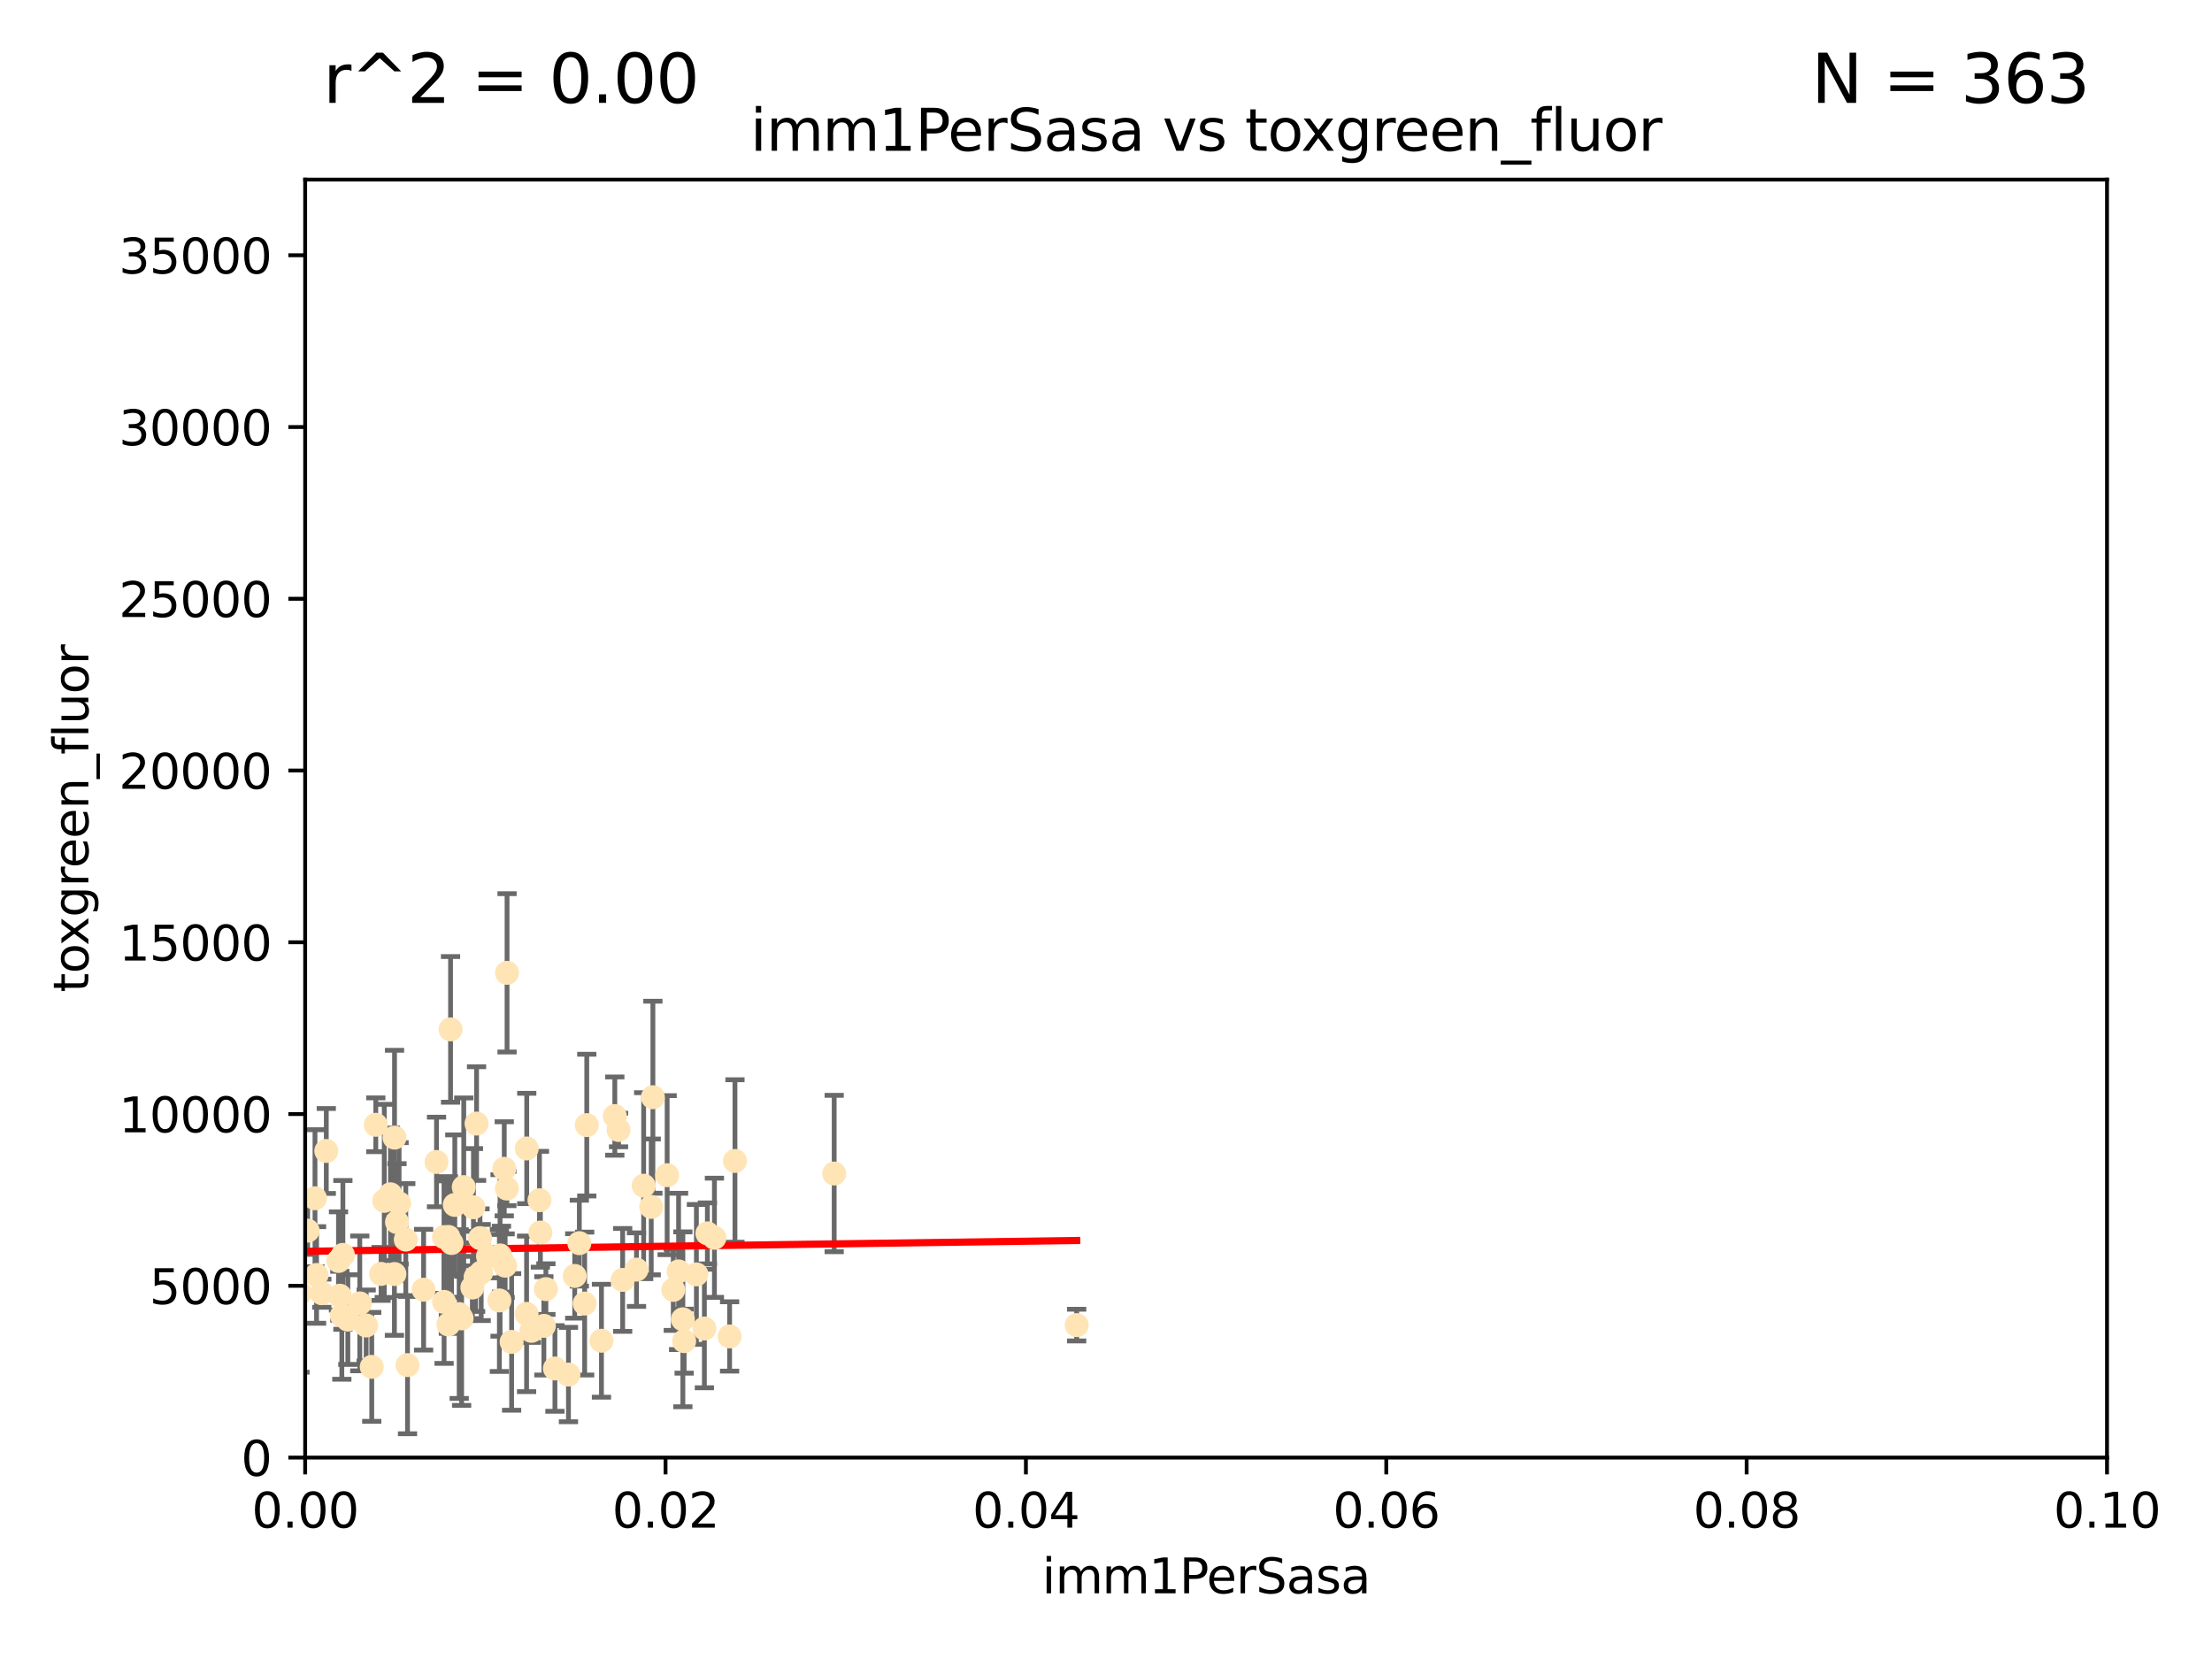 <?xml version="1.0" encoding="utf-8" standalone="no"?>
<!DOCTYPE svg PUBLIC "-//W3C//DTD SVG 1.1//EN"
  "http://www.w3.org/Graphics/SVG/1.1/DTD/svg11.dtd">
<svg xmlns:xlink="http://www.w3.org/1999/xlink" width="460.8pt" height="345.6pt" viewBox="0 0 460.8 345.6" xmlns="http://www.w3.org/2000/svg" version="1.1">
 <defs>
  <style type="text/css">*{stroke-linejoin: round; stroke-linecap: butt}</style>
 </defs>
 <g id="figure_1">
  <g id="patch_1">
   <path d="M 0 345.6 
L 460.8 345.6 
L 460.8 0 
L 0 0 
z
" style="fill: #ffffff"/>
  </g>
  <g id="axes_1">
   <g id="patch_2">
    <path d="M 63.571 303.64 
L 438.93 303.64 
L 438.93 37.411 
L 63.571 37.411 
z
" style="fill: #ffffff"/>
   </g>
   <g id="PathCollection_1">
    <defs>
     <path id="ma6d31640c7" d="M 0 1.118 
C 0.297 1.118 0.581 1 0.791 0.791 
C 1 0.581 1.118 0.297 1.118 0 
C 1.118 -0.297 1 -0.581 0.791 -0.791 
C 0.581 -1 0.297 -1.118 0 -1.118 
C -0.297 -1.118 -0.581 -1 -0.791 -0.791 
C -1 -0.581 -1.118 -0.297 -1.118 0 
C -1.118 0.297 -1 0.581 -0.791 0.791 
C -0.581 1 -0.297 1.118 0 1.118 
z
" style="stroke: #ffe4b5"/>
    </defs>
    <g clip-path="url(#p6c937e3bd0)">
     <use xlink:href="#ma6d31640c7" x="78.287" y="234.314" style="fill: #ffe4b5; stroke: #ffe4b5"/>
     <use xlink:href="#ma6d31640c7" x="48.7" y="249.604" style="fill: #ffe4b5; stroke: #ffe4b5"/>
     <use xlink:href="#ma6d31640c7" x="67.973" y="239.766" style="fill: #ffe4b5; stroke: #ffe4b5"/>
     <use xlink:href="#ma6d31640c7" x="82.187" y="236.981" style="fill: #ffe4b5; stroke: #ffe4b5"/>
     <use xlink:href="#ma6d31640c7" x="62.506" y="269.36" style="fill: #ffe4b5; stroke: #ffe4b5"/>
     <use xlink:href="#ma6d31640c7" x="72.462" y="274.894" style="fill: #ffe4b5; stroke: #ffe4b5"/>
     <use xlink:href="#ma6d31640c7" x="51.91" y="245.211" style="fill: #ffe4b5; stroke: #ffe4b5"/>
     <use xlink:href="#ma6d31640c7" x="71.431" y="261.416" style="fill: #ffe4b5; stroke: #ffe4b5"/>
     <use xlink:href="#ma6d31640c7" x="44.252" y="263.222" style="fill: #ffe4b5; stroke: #ffe4b5"/>
     <use xlink:href="#ma6d31640c7" x="52.216" y="257.71" style="fill: #ffe4b5; stroke: #ffe4b5"/>
     <use xlink:href="#ma6d31640c7" x="60.04" y="268.289" style="fill: #ffe4b5; stroke: #ffe4b5"/>
     <use xlink:href="#ma6d31640c7" x="90.936" y="242.059" style="fill: #ffe4b5; stroke: #ffe4b5"/>
     <use xlink:href="#ma6d31640c7" x="84.532" y="258.231" style="fill: #ffe4b5; stroke: #ffe4b5"/>
     <use xlink:href="#ma6d31640c7" x="83.136" y="250.674" style="fill: #ffe4b5; stroke: #ffe4b5"/>
     <use xlink:href="#ma6d31640c7" x="48.482" y="268.243" style="fill: #ffe4b5; stroke: #ffe4b5"/>
     <use xlink:href="#ma6d31640c7" x="48.354" y="250.441" style="fill: #ffe4b5; stroke: #ffe4b5"/>
     <use xlink:href="#ma6d31640c7" x="51.527" y="270.581" style="fill: #ffe4b5; stroke: #ffe4b5"/>
     <use xlink:href="#ma6d31640c7" x="84.892" y="284.373" style="fill: #ffe4b5; stroke: #ffe4b5"/>
     <use xlink:href="#ma6d31640c7" x="71.21" y="274.038" style="fill: #ffe4b5; stroke: #ffe4b5"/>
     <use xlink:href="#ma6d31640c7" x="52.413" y="266.025" style="fill: #ffe4b5; stroke: #ffe4b5"/>
     <use xlink:href="#ma6d31640c7" x="92.496" y="257.713" style="fill: #ffe4b5; stroke: #ffe4b5"/>
     <use xlink:href="#ma6d31640c7" x="64.085" y="256.369" style="fill: #ffe4b5; stroke: #ffe4b5"/>
     <use xlink:href="#ma6d31640c7" x="48.644" y="254.565" style="fill: #ffe4b5; stroke: #ffe4b5"/>
     <use xlink:href="#ma6d31640c7" x="80.052" y="250.167" style="fill: #ffe4b5; stroke: #ffe4b5"/>
     <use xlink:href="#ma6d31640c7" x="104.172" y="261.531" style="fill: #ffe4b5; stroke: #ffe4b5"/>
     <use xlink:href="#ma6d31640c7" x="81.337" y="248.793" style="fill: #ffe4b5; stroke: #ffe4b5"/>
     <use xlink:href="#ma6d31640c7" x="67.038" y="269.401" style="fill: #ffe4b5; stroke: #ffe4b5"/>
     <use xlink:href="#ma6d31640c7" x="82.702" y="254.587" style="fill: #ffe4b5; stroke: #ffe4b5"/>
     <use xlink:href="#ma6d31640c7" x="54.243" y="268.876" style="fill: #ffe4b5; stroke: #ffe4b5"/>
     <use xlink:href="#ma6d31640c7" x="56.319" y="282.496" style="fill: #ffe4b5; stroke: #ffe4b5"/>
     <use xlink:href="#ma6d31640c7" x="93.405" y="275.912" style="fill: #ffe4b5; stroke: #ffe4b5"/>
     <use xlink:href="#ma6d31640c7" x="60.187" y="245.241" style="fill: #ffe4b5; stroke: #ffe4b5"/>
     <use xlink:href="#ma6d31640c7" x="77.443" y="284.744" style="fill: #ffe4b5; stroke: #ffe4b5"/>
     <use xlink:href="#ma6d31640c7" x="38.993" y="266.743" style="fill: #ffe4b5; stroke: #ffe4b5"/>
     <use xlink:href="#ma6d31640c7" x="101.664" y="261.678" style="fill: #ffe4b5; stroke: #ffe4b5"/>
     <use xlink:href="#ma6d31640c7" x="128.077" y="232.498" style="fill: #ffe4b5; stroke: #ffe4b5"/>
     <use xlink:href="#ma6d31640c7" x="96.609" y="247.3" style="fill: #ffe4b5; stroke: #ffe4b5"/>
     <use xlink:href="#ma6d31640c7" x="106.582" y="279.543" style="fill: #ffe4b5; stroke: #ffe4b5"/>
     <use xlink:href="#ma6d31640c7" x="95.659" y="273.749" style="fill: #ffe4b5; stroke: #ffe4b5"/>
     <use xlink:href="#ma6d31640c7" x="70.515" y="262.681" style="fill: #ffe4b5; stroke: #ffe4b5"/>
     <use xlink:href="#ma6d31640c7" x="100.241" y="265.089" style="fill: #ffe4b5; stroke: #ffe4b5"/>
     <use xlink:href="#ma6d31640c7" x="65.618" y="249.62" style="fill: #ffe4b5; stroke: #ffe4b5"/>
     <use xlink:href="#ma6d31640c7" x="125.296" y="279.303" style="fill: #ffe4b5; stroke: #ffe4b5"/>
     <use xlink:href="#ma6d31640c7" x="129.712" y="266.628" style="fill: #ffe4b5; stroke: #ffe4b5"/>
     <use xlink:href="#ma6d31640c7" x="99.991" y="257.919" style="fill: #ffe4b5; stroke: #ffe4b5"/>
     <use xlink:href="#ma6d31640c7" x="74.95" y="271.523" style="fill: #ffe4b5; stroke: #ffe4b5"/>
     <use xlink:href="#ma6d31640c7" x="138.977" y="244.811" style="fill: #ffe4b5; stroke: #ffe4b5"/>
     <use xlink:href="#ma6d31640c7" x="128.858" y="235.4" style="fill: #ffe4b5; stroke: #ffe4b5"/>
     <use xlink:href="#ma6d31640c7" x="99.275" y="234.064" style="fill: #ffe4b5; stroke: #ffe4b5"/>
     <use xlink:href="#ma6d31640c7" x="65.944" y="265.598" style="fill: #ffe4b5; stroke: #ffe4b5"/>
     <use xlink:href="#ma6d31640c7" x="136.008" y="228.571" style="fill: #ffe4b5; stroke: #ffe4b5"/>
     <use xlink:href="#ma6d31640c7" x="93.857" y="214.438" style="fill: #ffe4b5; stroke: #ffe4b5"/>
     <use xlink:href="#ma6d31640c7" x="79.383" y="265.379" style="fill: #ffe4b5; stroke: #ffe4b5"/>
     <use xlink:href="#ma6d31640c7" x="76.28" y="276.124" style="fill: #ffe4b5; stroke: #ffe4b5"/>
     <use xlink:href="#ma6d31640c7" x="99.074" y="266.057" style="fill: #ffe4b5; stroke: #ffe4b5"/>
     <use xlink:href="#ma6d31640c7" x="105.627" y="202.659" style="fill: #ffe4b5; stroke: #ffe4b5"/>
     <use xlink:href="#ma6d31640c7" x="98.629" y="251.492" style="fill: #ffe4b5; stroke: #ffe4b5"/>
     <use xlink:href="#ma6d31640c7" x="70.795" y="269.922" style="fill: #ffe4b5; stroke: #ffe4b5"/>
     <use xlink:href="#ma6d31640c7" x="109.699" y="273.699" style="fill: #ffe4b5; stroke: #ffe4b5"/>
     <use xlink:href="#ma6d31640c7" x="112.383" y="250.031" style="fill: #ffe4b5; stroke: #ffe4b5"/>
     <use xlink:href="#ma6d31640c7" x="82.162" y="265.407" style="fill: #ffe4b5; stroke: #ffe4b5"/>
     <use xlink:href="#ma6d31640c7" x="105.047" y="243.48" style="fill: #ffe4b5; stroke: #ffe4b5"/>
     <use xlink:href="#ma6d31640c7" x="115.602" y="285.079" style="fill: #ffe4b5; stroke: #ffe4b5"/>
     <use xlink:href="#ma6d31640c7" x="113.721" y="268.544" style="fill: #ffe4b5; stroke: #ffe4b5"/>
     <use xlink:href="#ma6d31640c7" x="113.297" y="276.199" style="fill: #ffe4b5; stroke: #ffe4b5"/>
     <use xlink:href="#ma6d31640c7" x="98.399" y="268.214" style="fill: #ffe4b5; stroke: #ffe4b5"/>
     <use xlink:href="#ma6d31640c7" x="88.246" y="268.668" style="fill: #ffe4b5; stroke: #ffe4b5"/>
     <use xlink:href="#ma6d31640c7" x="121.793" y="271.555" style="fill: #ffe4b5; stroke: #ffe4b5"/>
     <use xlink:href="#ma6d31640c7" x="94.744" y="251.005" style="fill: #ffe4b5; stroke: #ffe4b5"/>
     <use xlink:href="#ma6d31640c7" x="92.512" y="271.205" style="fill: #ffe4b5; stroke: #ffe4b5"/>
     <use xlink:href="#ma6d31640c7" x="105.23" y="263.663" style="fill: #ffe4b5; stroke: #ffe4b5"/>
     <use xlink:href="#ma6d31640c7" x="96.164" y="274.638" style="fill: #ffe4b5; stroke: #ffe4b5"/>
     <use xlink:href="#ma6d31640c7" x="94.062" y="258.942" style="fill: #ffe4b5; stroke: #ffe4b5"/>
     <use xlink:href="#ma6d31640c7" x="119.725" y="265.805" style="fill: #ffe4b5; stroke: #ffe4b5"/>
     <use xlink:href="#ma6d31640c7" x="122.236" y="234.377" style="fill: #ffe4b5; stroke: #ffe4b5"/>
     <use xlink:href="#ma6d31640c7" x="104.465" y="262.303" style="fill: #ffe4b5; stroke: #ffe4b5"/>
     <use xlink:href="#ma6d31640c7" x="148.828" y="257.851" style="fill: #ffe4b5; stroke: #ffe4b5"/>
     <use xlink:href="#ma6d31640c7" x="120.687" y="258.972" style="fill: #ffe4b5; stroke: #ffe4b5"/>
     <use xlink:href="#ma6d31640c7" x="132.594" y="264.488" style="fill: #ffe4b5; stroke: #ffe4b5"/>
     <use xlink:href="#ma6d31640c7" x="141.361" y="264.857" style="fill: #ffe4b5; stroke: #ffe4b5"/>
     <use xlink:href="#ma6d31640c7" x="105.59" y="247.597" style="fill: #ffe4b5; stroke: #ffe4b5"/>
     <use xlink:href="#ma6d31640c7" x="112.571" y="256.763" style="fill: #ffe4b5; stroke: #ffe4b5"/>
     <use xlink:href="#ma6d31640c7" x="47.299" y="278.948" style="fill: #ffe4b5; stroke: #ffe4b5"/>
     <use xlink:href="#ma6d31640c7" x="93.406" y="257.675" style="fill: #ffe4b5; stroke: #ffe4b5"/>
     <use xlink:href="#ma6d31640c7" x="146.736" y="276.752" style="fill: #ffe4b5; stroke: #ffe4b5"/>
     <use xlink:href="#ma6d31640c7" x="104.031" y="270.906" style="fill: #ffe4b5; stroke: #ffe4b5"/>
     <use xlink:href="#ma6d31640c7" x="142.522" y="279.382" style="fill: #ffe4b5; stroke: #ffe4b5"/>
     <use xlink:href="#ma6d31640c7" x="140.255" y="268.702" style="fill: #ffe4b5; stroke: #ffe4b5"/>
     <use xlink:href="#ma6d31640c7" x="145.074" y="265.481" style="fill: #ffe4b5; stroke: #ffe4b5"/>
     <use xlink:href="#ma6d31640c7" x="134.086" y="247" style="fill: #ffe4b5; stroke: #ffe4b5"/>
     <use xlink:href="#ma6d31640c7" x="109.731" y="239.247" style="fill: #ffe4b5; stroke: #ffe4b5"/>
     <use xlink:href="#ma6d31640c7" x="151.99" y="278.408" style="fill: #ffe4b5; stroke: #ffe4b5"/>
     <use xlink:href="#ma6d31640c7" x="147.362" y="256.933" style="fill: #ffe4b5; stroke: #ffe4b5"/>
     <use xlink:href="#ma6d31640c7" x="110.707" y="277.241" style="fill: #ffe4b5; stroke: #ffe4b5"/>
     <use xlink:href="#ma6d31640c7" x="135.661" y="251.422" style="fill: #ffe4b5; stroke: #ffe4b5"/>
     <use xlink:href="#ma6d31640c7" x="153.106" y="241.85" style="fill: #ffe4b5; stroke: #ffe4b5"/>
     <use xlink:href="#ma6d31640c7" x="173.776" y="244.466" style="fill: #ffe4b5; stroke: #ffe4b5"/>
     <use xlink:href="#ma6d31640c7" x="118.419" y="286.345" style="fill: #ffe4b5; stroke: #ffe4b5"/>
     <use xlink:href="#ma6d31640c7" x="142.252" y="274.836" style="fill: #ffe4b5; stroke: #ffe4b5"/>
     <use xlink:href="#ma6d31640c7" x="224.289" y="276.042" style="fill: #ffe4b5; stroke: #ffe4b5"/>
    </g>
   </g>
   <g id="matplotlib.axis_1">
    <g id="xtick_1">
     <g id="line2d_1">
      <defs>
       <path id="m393fa586e6" d="M 0 0 
L 0 3.5 
" style="stroke: #000000; stroke-width: 0.8"/>
      </defs>
      <g>
       <use xlink:href="#m393fa586e6" x="63.571" y="303.64" style="stroke: #000000; stroke-width: 0.8"/>
      </g>
     </g>
     <g id="text_1">
      <!-- 0.00 -->
      <g transform="translate(52.438 318.238)scale(0.1 -0.1)">
       <defs>
        <path id="DejaVuSans-30" d="M 2034 4250 
Q 1547 4250 1301 3770 
Q 1056 3291 1056 2328 
Q 1056 1369 1301 889 
Q 1547 409 2034 409 
Q 2525 409 2770 889 
Q 3016 1369 3016 2328 
Q 3016 3291 2770 3770 
Q 2525 4250 2034 4250 
z
M 2034 4750 
Q 2819 4750 3233 4129 
Q 3647 3509 3647 2328 
Q 3647 1150 3233 529 
Q 2819 -91 2034 -91 
Q 1250 -91 836 529 
Q 422 1150 422 2328 
Q 422 3509 836 4129 
Q 1250 4750 2034 4750 
z
" transform="scale(0.016)"/>
        <path id="DejaVuSans-2e" d="M 684 794 
L 1344 794 
L 1344 0 
L 684 0 
L 684 794 
z
" transform="scale(0.016)"/>
       </defs>
       <use xlink:href="#DejaVuSans-30"/>
       <use xlink:href="#DejaVuSans-2e" x="63.623"/>
       <use xlink:href="#DejaVuSans-30" x="95.41"/>
       <use xlink:href="#DejaVuSans-30" x="159.033"/>
      </g>
     </g>
    </g>
    <g id="xtick_2">
     <g id="line2d_2">
      <g>
       <use xlink:href="#m393fa586e6" x="138.643" y="303.64" style="stroke: #000000; stroke-width: 0.8"/>
      </g>
     </g>
     <g id="text_2">
      <!-- 0.02 -->
      <g transform="translate(127.51 318.238)scale(0.1 -0.1)">
       <defs>
        <path id="DejaVuSans-32" d="M 1228 531 
L 3431 531 
L 3431 0 
L 469 0 
L 469 531 
Q 828 903 1448 1529 
Q 2069 2156 2228 2338 
Q 2531 2678 2651 2914 
Q 2772 3150 2772 3378 
Q 2772 3750 2511 3984 
Q 2250 4219 1831 4219 
Q 1534 4219 1204 4116 
Q 875 4013 500 3803 
L 500 4441 
Q 881 4594 1212 4672 
Q 1544 4750 1819 4750 
Q 2544 4750 2975 4387 
Q 3406 4025 3406 3419 
Q 3406 3131 3298 2873 
Q 3191 2616 2906 2266 
Q 2828 2175 2409 1742 
Q 1991 1309 1228 531 
z
" transform="scale(0.016)"/>
       </defs>
       <use xlink:href="#DejaVuSans-30"/>
       <use xlink:href="#DejaVuSans-2e" x="63.623"/>
       <use xlink:href="#DejaVuSans-30" x="95.41"/>
       <use xlink:href="#DejaVuSans-32" x="159.033"/>
      </g>
     </g>
    </g>
    <g id="xtick_3">
     <g id="line2d_3">
      <g>
       <use xlink:href="#m393fa586e6" x="213.715" y="303.64" style="stroke: #000000; stroke-width: 0.8"/>
      </g>
     </g>
     <g id="text_3">
      <!-- 0.04 -->
      <g transform="translate(202.582 318.238)scale(0.1 -0.1)">
       <defs>
        <path id="DejaVuSans-34" d="M 2419 4116 
L 825 1625 
L 2419 1625 
L 2419 4116 
z
M 2253 4666 
L 3047 4666 
L 3047 1625 
L 3713 1625 
L 3713 1100 
L 3047 1100 
L 3047 0 
L 2419 0 
L 2419 1100 
L 313 1100 
L 313 1709 
L 2253 4666 
z
" transform="scale(0.016)"/>
       </defs>
       <use xlink:href="#DejaVuSans-30"/>
       <use xlink:href="#DejaVuSans-2e" x="63.623"/>
       <use xlink:href="#DejaVuSans-30" x="95.41"/>
       <use xlink:href="#DejaVuSans-34" x="159.033"/>
      </g>
     </g>
    </g>
    <g id="xtick_4">
     <g id="line2d_4">
      <g>
       <use xlink:href="#m393fa586e6" x="288.786" y="303.64" style="stroke: #000000; stroke-width: 0.8"/>
      </g>
     </g>
     <g id="text_4">
      <!-- 0.06 -->
      <g transform="translate(277.654 318.238)scale(0.1 -0.1)">
       <defs>
        <path id="DejaVuSans-36" d="M 2113 2584 
Q 1688 2584 1439 2293 
Q 1191 2003 1191 1497 
Q 1191 994 1439 701 
Q 1688 409 2113 409 
Q 2538 409 2786 701 
Q 3034 994 3034 1497 
Q 3034 2003 2786 2293 
Q 2538 2584 2113 2584 
z
M 3366 4563 
L 3366 3988 
Q 3128 4100 2886 4159 
Q 2644 4219 2406 4219 
Q 1781 4219 1451 3797 
Q 1122 3375 1075 2522 
Q 1259 2794 1537 2939 
Q 1816 3084 2150 3084 
Q 2853 3084 3261 2657 
Q 3669 2231 3669 1497 
Q 3669 778 3244 343 
Q 2819 -91 2113 -91 
Q 1303 -91 875 529 
Q 447 1150 447 2328 
Q 447 3434 972 4092 
Q 1497 4750 2381 4750 
Q 2619 4750 2861 4703 
Q 3103 4656 3366 4563 
z
" transform="scale(0.016)"/>
       </defs>
       <use xlink:href="#DejaVuSans-30"/>
       <use xlink:href="#DejaVuSans-2e" x="63.623"/>
       <use xlink:href="#DejaVuSans-30" x="95.41"/>
       <use xlink:href="#DejaVuSans-36" x="159.033"/>
      </g>
     </g>
    </g>
    <g id="xtick_5">
     <g id="line2d_5">
      <g>
       <use xlink:href="#m393fa586e6" x="363.858" y="303.64" style="stroke: #000000; stroke-width: 0.8"/>
      </g>
     </g>
     <g id="text_5">
      <!-- 0.08 -->
      <g transform="translate(352.725 318.238)scale(0.1 -0.1)">
       <defs>
        <path id="DejaVuSans-38" d="M 2034 2216 
Q 1584 2216 1326 1975 
Q 1069 1734 1069 1313 
Q 1069 891 1326 650 
Q 1584 409 2034 409 
Q 2484 409 2743 651 
Q 3003 894 3003 1313 
Q 3003 1734 2745 1975 
Q 2488 2216 2034 2216 
z
M 1403 2484 
Q 997 2584 770 2862 
Q 544 3141 544 3541 
Q 544 4100 942 4425 
Q 1341 4750 2034 4750 
Q 2731 4750 3128 4425 
Q 3525 4100 3525 3541 
Q 3525 3141 3298 2862 
Q 3072 2584 2669 2484 
Q 3125 2378 3379 2068 
Q 3634 1759 3634 1313 
Q 3634 634 3220 271 
Q 2806 -91 2034 -91 
Q 1263 -91 848 271 
Q 434 634 434 1313 
Q 434 1759 690 2068 
Q 947 2378 1403 2484 
z
M 1172 3481 
Q 1172 3119 1398 2916 
Q 1625 2713 2034 2713 
Q 2441 2713 2670 2916 
Q 2900 3119 2900 3481 
Q 2900 3844 2670 4047 
Q 2441 4250 2034 4250 
Q 1625 4250 1398 4047 
Q 1172 3844 1172 3481 
z
" transform="scale(0.016)"/>
       </defs>
       <use xlink:href="#DejaVuSans-30"/>
       <use xlink:href="#DejaVuSans-2e" x="63.623"/>
       <use xlink:href="#DejaVuSans-30" x="95.41"/>
       <use xlink:href="#DejaVuSans-38" x="159.033"/>
      </g>
     </g>
    </g>
    <g id="xtick_6">
     <g id="line2d_6">
      <g>
       <use xlink:href="#m393fa586e6" x="438.93" y="303.64" style="stroke: #000000; stroke-width: 0.8"/>
      </g>
     </g>
     <g id="text_6">
      <!-- 0.10 -->
      <g transform="translate(427.797 318.238)scale(0.1 -0.1)">
       <defs>
        <path id="DejaVuSans-31" d="M 794 531 
L 1825 531 
L 1825 4091 
L 703 3866 
L 703 4441 
L 1819 4666 
L 2450 4666 
L 2450 531 
L 3481 531 
L 3481 0 
L 794 0 
L 794 531 
z
" transform="scale(0.016)"/>
       </defs>
       <use xlink:href="#DejaVuSans-30"/>
       <use xlink:href="#DejaVuSans-2e" x="63.623"/>
       <use xlink:href="#DejaVuSans-31" x="95.41"/>
       <use xlink:href="#DejaVuSans-30" x="159.033"/>
      </g>
     </g>
    </g>
    <g id="text_7">
     <!-- imm1PerSasa -->
     <g transform="translate(217.067 331.917)scale(0.1 -0.1)">
      <defs>
       <path id="DejaVuSans-69" d="M 603 3500 
L 1178 3500 
L 1178 0 
L 603 0 
L 603 3500 
z
M 603 4863 
L 1178 4863 
L 1178 4134 
L 603 4134 
L 603 4863 
z
" transform="scale(0.016)"/>
       <path id="DejaVuSans-6d" d="M 3328 2828 
Q 3544 3216 3844 3400 
Q 4144 3584 4550 3584 
Q 5097 3584 5394 3201 
Q 5691 2819 5691 2113 
L 5691 0 
L 5113 0 
L 5113 2094 
Q 5113 2597 4934 2840 
Q 4756 3084 4391 3084 
Q 3944 3084 3684 2787 
Q 3425 2491 3425 1978 
L 3425 0 
L 2847 0 
L 2847 2094 
Q 2847 2600 2669 2842 
Q 2491 3084 2119 3084 
Q 1678 3084 1418 2786 
Q 1159 2488 1159 1978 
L 1159 0 
L 581 0 
L 581 3500 
L 1159 3500 
L 1159 2956 
Q 1356 3278 1631 3431 
Q 1906 3584 2284 3584 
Q 2666 3584 2933 3390 
Q 3200 3197 3328 2828 
z
" transform="scale(0.016)"/>
       <path id="DejaVuSans-50" d="M 1259 4147 
L 1259 2394 
L 2053 2394 
Q 2494 2394 2734 2622 
Q 2975 2850 2975 3272 
Q 2975 3691 2734 3919 
Q 2494 4147 2053 4147 
L 1259 4147 
z
M 628 4666 
L 2053 4666 
Q 2838 4666 3239 4311 
Q 3641 3956 3641 3272 
Q 3641 2581 3239 2228 
Q 2838 1875 2053 1875 
L 1259 1875 
L 1259 0 
L 628 0 
L 628 4666 
z
" transform="scale(0.016)"/>
       <path id="DejaVuSans-65" d="M 3597 1894 
L 3597 1613 
L 953 1613 
Q 991 1019 1311 708 
Q 1631 397 2203 397 
Q 2534 397 2845 478 
Q 3156 559 3463 722 
L 3463 178 
Q 3153 47 2828 -22 
Q 2503 -91 2169 -91 
Q 1331 -91 842 396 
Q 353 884 353 1716 
Q 353 2575 817 3079 
Q 1281 3584 2069 3584 
Q 2775 3584 3186 3129 
Q 3597 2675 3597 1894 
z
M 3022 2063 
Q 3016 2534 2758 2815 
Q 2500 3097 2075 3097 
Q 1594 3097 1305 2825 
Q 1016 2553 972 2059 
L 3022 2063 
z
" transform="scale(0.016)"/>
       <path id="DejaVuSans-72" d="M 2631 2963 
Q 2534 3019 2420 3045 
Q 2306 3072 2169 3072 
Q 1681 3072 1420 2755 
Q 1159 2438 1159 1844 
L 1159 0 
L 581 0 
L 581 3500 
L 1159 3500 
L 1159 2956 
Q 1341 3275 1631 3429 
Q 1922 3584 2338 3584 
Q 2397 3584 2469 3576 
Q 2541 3569 2628 3553 
L 2631 2963 
z
" transform="scale(0.016)"/>
       <path id="DejaVuSans-53" d="M 3425 4513 
L 3425 3897 
Q 3066 4069 2747 4153 
Q 2428 4238 2131 4238 
Q 1616 4238 1336 4038 
Q 1056 3838 1056 3469 
Q 1056 3159 1242 3001 
Q 1428 2844 1947 2747 
L 2328 2669 
Q 3034 2534 3370 2195 
Q 3706 1856 3706 1288 
Q 3706 609 3251 259 
Q 2797 -91 1919 -91 
Q 1588 -91 1214 -16 
Q 841 59 441 206 
L 441 856 
Q 825 641 1194 531 
Q 1563 422 1919 422 
Q 2459 422 2753 634 
Q 3047 847 3047 1241 
Q 3047 1584 2836 1778 
Q 2625 1972 2144 2069 
L 1759 2144 
Q 1053 2284 737 2584 
Q 422 2884 422 3419 
Q 422 4038 858 4394 
Q 1294 4750 2059 4750 
Q 2388 4750 2728 4690 
Q 3069 4631 3425 4513 
z
" transform="scale(0.016)"/>
       <path id="DejaVuSans-61" d="M 2194 1759 
Q 1497 1759 1228 1600 
Q 959 1441 959 1056 
Q 959 750 1161 570 
Q 1363 391 1709 391 
Q 2188 391 2477 730 
Q 2766 1069 2766 1631 
L 2766 1759 
L 2194 1759 
z
M 3341 1997 
L 3341 0 
L 2766 0 
L 2766 531 
Q 2569 213 2275 61 
Q 1981 -91 1556 -91 
Q 1019 -91 701 211 
Q 384 513 384 1019 
Q 384 1609 779 1909 
Q 1175 2209 1959 2209 
L 2766 2209 
L 2766 2266 
Q 2766 2663 2505 2880 
Q 2244 3097 1772 3097 
Q 1472 3097 1187 3025 
Q 903 2953 641 2809 
L 641 3341 
Q 956 3463 1253 3523 
Q 1550 3584 1831 3584 
Q 2591 3584 2966 3190 
Q 3341 2797 3341 1997 
z
" transform="scale(0.016)"/>
       <path id="DejaVuSans-73" d="M 2834 3397 
L 2834 2853 
Q 2591 2978 2328 3040 
Q 2066 3103 1784 3103 
Q 1356 3103 1142 2972 
Q 928 2841 928 2578 
Q 928 2378 1081 2264 
Q 1234 2150 1697 2047 
L 1894 2003 
Q 2506 1872 2764 1633 
Q 3022 1394 3022 966 
Q 3022 478 2636 193 
Q 2250 -91 1575 -91 
Q 1294 -91 989 -36 
Q 684 19 347 128 
L 347 722 
Q 666 556 975 473 
Q 1284 391 1588 391 
Q 1994 391 2212 530 
Q 2431 669 2431 922 
Q 2431 1156 2273 1281 
Q 2116 1406 1581 1522 
L 1381 1569 
Q 847 1681 609 1914 
Q 372 2147 372 2553 
Q 372 3047 722 3315 
Q 1072 3584 1716 3584 
Q 2034 3584 2315 3537 
Q 2597 3491 2834 3397 
z
" transform="scale(0.016)"/>
      </defs>
      <use xlink:href="#DejaVuSans-69"/>
      <use xlink:href="#DejaVuSans-6d" x="27.783"/>
      <use xlink:href="#DejaVuSans-6d" x="125.195"/>
      <use xlink:href="#DejaVuSans-31" x="222.607"/>
      <use xlink:href="#DejaVuSans-50" x="286.23"/>
      <use xlink:href="#DejaVuSans-65" x="342.908"/>
      <use xlink:href="#DejaVuSans-72" x="404.432"/>
      <use xlink:href="#DejaVuSans-53" x="445.545"/>
      <use xlink:href="#DejaVuSans-61" x="509.021"/>
      <use xlink:href="#DejaVuSans-73" x="570.301"/>
      <use xlink:href="#DejaVuSans-61" x="622.4"/>
     </g>
    </g>
   </g>
   <g id="matplotlib.axis_2">
    <g id="ytick_1">
     <g id="line2d_7">
      <defs>
       <path id="m30fcfa0518" d="M 0 0 
L -3.5 0 
" style="stroke: #000000; stroke-width: 0.8"/>
      </defs>
      <g>
       <use xlink:href="#m30fcfa0518" x="63.571" y="303.64" style="stroke: #000000; stroke-width: 0.8"/>
      </g>
     </g>
     <g id="text_8">
      <!-- 0 -->
      <g transform="translate(50.209 307.439)scale(0.1 -0.1)">
       <use xlink:href="#DejaVuSans-30"/>
      </g>
     </g>
    </g>
    <g id="ytick_2">
     <g id="line2d_8">
      <g>
       <use xlink:href="#m30fcfa0518" x="63.571" y="267.859" style="stroke: #000000; stroke-width: 0.8"/>
      </g>
     </g>
     <g id="text_9">
      <!-- 5000 -->
      <g transform="translate(31.121 271.658)scale(0.1 -0.1)">
       <defs>
        <path id="DejaVuSans-35" d="M 691 4666 
L 3169 4666 
L 3169 4134 
L 1269 4134 
L 1269 2991 
Q 1406 3038 1543 3061 
Q 1681 3084 1819 3084 
Q 2600 3084 3056 2656 
Q 3513 2228 3513 1497 
Q 3513 744 3044 326 
Q 2575 -91 1722 -91 
Q 1428 -91 1123 -41 
Q 819 9 494 109 
L 494 744 
Q 775 591 1075 516 
Q 1375 441 1709 441 
Q 2250 441 2565 725 
Q 2881 1009 2881 1497 
Q 2881 1984 2565 2268 
Q 2250 2553 1709 2553 
Q 1456 2553 1204 2497 
Q 953 2441 691 2322 
L 691 4666 
z
" transform="scale(0.016)"/>
       </defs>
       <use xlink:href="#DejaVuSans-35"/>
       <use xlink:href="#DejaVuSans-30" x="63.623"/>
       <use xlink:href="#DejaVuSans-30" x="127.246"/>
       <use xlink:href="#DejaVuSans-30" x="190.869"/>
      </g>
     </g>
    </g>
    <g id="ytick_3">
     <g id="line2d_9">
      <g>
       <use xlink:href="#m30fcfa0518" x="63.571" y="232.078" style="stroke: #000000; stroke-width: 0.8"/>
      </g>
     </g>
     <g id="text_10">
      <!-- 10000 -->
      <g transform="translate(24.759 235.878)scale(0.1 -0.1)">
       <use xlink:href="#DejaVuSans-31"/>
       <use xlink:href="#DejaVuSans-30" x="63.623"/>
       <use xlink:href="#DejaVuSans-30" x="127.246"/>
       <use xlink:href="#DejaVuSans-30" x="190.869"/>
       <use xlink:href="#DejaVuSans-30" x="254.492"/>
      </g>
     </g>
    </g>
    <g id="ytick_4">
     <g id="line2d_10">
      <g>
       <use xlink:href="#m30fcfa0518" x="63.571" y="196.298" style="stroke: #000000; stroke-width: 0.8"/>
      </g>
     </g>
     <g id="text_11">
      <!-- 15000 -->
      <g transform="translate(24.759 200.097)scale(0.1 -0.1)">
       <use xlink:href="#DejaVuSans-31"/>
       <use xlink:href="#DejaVuSans-35" x="63.623"/>
       <use xlink:href="#DejaVuSans-30" x="127.246"/>
       <use xlink:href="#DejaVuSans-30" x="190.869"/>
       <use xlink:href="#DejaVuSans-30" x="254.492"/>
      </g>
     </g>
    </g>
    <g id="ytick_5">
     <g id="line2d_11">
      <g>
       <use xlink:href="#m30fcfa0518" x="63.571" y="160.517" style="stroke: #000000; stroke-width: 0.8"/>
      </g>
     </g>
     <g id="text_12">
      <!-- 20000 -->
      <g transform="translate(24.759 164.316)scale(0.1 -0.1)">
       <use xlink:href="#DejaVuSans-32"/>
       <use xlink:href="#DejaVuSans-30" x="63.623"/>
       <use xlink:href="#DejaVuSans-30" x="127.246"/>
       <use xlink:href="#DejaVuSans-30" x="190.869"/>
       <use xlink:href="#DejaVuSans-30" x="254.492"/>
      </g>
     </g>
    </g>
    <g id="ytick_6">
     <g id="line2d_12">
      <g>
       <use xlink:href="#m30fcfa0518" x="63.571" y="124.736" style="stroke: #000000; stroke-width: 0.8"/>
      </g>
     </g>
     <g id="text_13">
      <!-- 25000 -->
      <g transform="translate(24.759 128.535)scale(0.1 -0.1)">
       <use xlink:href="#DejaVuSans-32"/>
       <use xlink:href="#DejaVuSans-35" x="63.623"/>
       <use xlink:href="#DejaVuSans-30" x="127.246"/>
       <use xlink:href="#DejaVuSans-30" x="190.869"/>
       <use xlink:href="#DejaVuSans-30" x="254.492"/>
      </g>
     </g>
    </g>
    <g id="ytick_7">
     <g id="line2d_13">
      <g>
       <use xlink:href="#m30fcfa0518" x="63.571" y="88.955" style="stroke: #000000; stroke-width: 0.8"/>
      </g>
     </g>
     <g id="text_14">
      <!-- 30000 -->
      <g transform="translate(24.759 92.754)scale(0.1 -0.1)">
       <defs>
        <path id="DejaVuSans-33" d="M 2597 2516 
Q 3050 2419 3304 2112 
Q 3559 1806 3559 1356 
Q 3559 666 3084 287 
Q 2609 -91 1734 -91 
Q 1441 -91 1130 -33 
Q 819 25 488 141 
L 488 750 
Q 750 597 1062 519 
Q 1375 441 1716 441 
Q 2309 441 2620 675 
Q 2931 909 2931 1356 
Q 2931 1769 2642 2001 
Q 2353 2234 1838 2234 
L 1294 2234 
L 1294 2753 
L 1863 2753 
Q 2328 2753 2575 2939 
Q 2822 3125 2822 3475 
Q 2822 3834 2567 4026 
Q 2313 4219 1838 4219 
Q 1578 4219 1281 4162 
Q 984 4106 628 3988 
L 628 4550 
Q 988 4650 1302 4700 
Q 1616 4750 1894 4750 
Q 2613 4750 3031 4423 
Q 3450 4097 3450 3541 
Q 3450 3153 3228 2886 
Q 3006 2619 2597 2516 
z
" transform="scale(0.016)"/>
       </defs>
       <use xlink:href="#DejaVuSans-33"/>
       <use xlink:href="#DejaVuSans-30" x="63.623"/>
       <use xlink:href="#DejaVuSans-30" x="127.246"/>
       <use xlink:href="#DejaVuSans-30" x="190.869"/>
       <use xlink:href="#DejaVuSans-30" x="254.492"/>
      </g>
     </g>
    </g>
    <g id="ytick_8">
     <g id="line2d_14">
      <g>
       <use xlink:href="#m30fcfa0518" x="63.571" y="53.174" style="stroke: #000000; stroke-width: 0.8"/>
      </g>
     </g>
     <g id="text_15">
      <!-- 35000 -->
      <g transform="translate(24.759 56.974)scale(0.1 -0.1)">
       <use xlink:href="#DejaVuSans-33"/>
       <use xlink:href="#DejaVuSans-35" x="63.623"/>
       <use xlink:href="#DejaVuSans-30" x="127.246"/>
       <use xlink:href="#DejaVuSans-30" x="190.869"/>
       <use xlink:href="#DejaVuSans-30" x="254.492"/>
      </g>
     </g>
    </g>
    <g id="text_16">
     <!-- toxgreen_fluor -->
     <g transform="translate(18.401 206.72)rotate(-90)scale(0.1 -0.1)">
      <defs>
       <path id="DejaVuSans-74" d="M 1172 4494 
L 1172 3500 
L 2356 3500 
L 2356 3053 
L 1172 3053 
L 1172 1153 
Q 1172 725 1289 603 
Q 1406 481 1766 481 
L 2356 481 
L 2356 0 
L 1766 0 
Q 1100 0 847 248 
Q 594 497 594 1153 
L 594 3053 
L 172 3053 
L 172 3500 
L 594 3500 
L 594 4494 
L 1172 4494 
z
" transform="scale(0.016)"/>
       <path id="DejaVuSans-6f" d="M 1959 3097 
Q 1497 3097 1228 2736 
Q 959 2375 959 1747 
Q 959 1119 1226 758 
Q 1494 397 1959 397 
Q 2419 397 2687 759 
Q 2956 1122 2956 1747 
Q 2956 2369 2687 2733 
Q 2419 3097 1959 3097 
z
M 1959 3584 
Q 2709 3584 3137 3096 
Q 3566 2609 3566 1747 
Q 3566 888 3137 398 
Q 2709 -91 1959 -91 
Q 1206 -91 779 398 
Q 353 888 353 1747 
Q 353 2609 779 3096 
Q 1206 3584 1959 3584 
z
" transform="scale(0.016)"/>
       <path id="DejaVuSans-78" d="M 3513 3500 
L 2247 1797 
L 3578 0 
L 2900 0 
L 1881 1375 
L 863 0 
L 184 0 
L 1544 1831 
L 300 3500 
L 978 3500 
L 1906 2253 
L 2834 3500 
L 3513 3500 
z
" transform="scale(0.016)"/>
       <path id="DejaVuSans-67" d="M 2906 1791 
Q 2906 2416 2648 2759 
Q 2391 3103 1925 3103 
Q 1463 3103 1205 2759 
Q 947 2416 947 1791 
Q 947 1169 1205 825 
Q 1463 481 1925 481 
Q 2391 481 2648 825 
Q 2906 1169 2906 1791 
z
M 3481 434 
Q 3481 -459 3084 -895 
Q 2688 -1331 1869 -1331 
Q 1566 -1331 1297 -1286 
Q 1028 -1241 775 -1147 
L 775 -588 
Q 1028 -725 1275 -790 
Q 1522 -856 1778 -856 
Q 2344 -856 2625 -561 
Q 2906 -266 2906 331 
L 2906 616 
Q 2728 306 2450 153 
Q 2172 0 1784 0 
Q 1141 0 747 490 
Q 353 981 353 1791 
Q 353 2603 747 3093 
Q 1141 3584 1784 3584 
Q 2172 3584 2450 3431 
Q 2728 3278 2906 2969 
L 2906 3500 
L 3481 3500 
L 3481 434 
z
" transform="scale(0.016)"/>
       <path id="DejaVuSans-6e" d="M 3513 2113 
L 3513 0 
L 2938 0 
L 2938 2094 
Q 2938 2591 2744 2837 
Q 2550 3084 2163 3084 
Q 1697 3084 1428 2787 
Q 1159 2491 1159 1978 
L 1159 0 
L 581 0 
L 581 3500 
L 1159 3500 
L 1159 2956 
Q 1366 3272 1645 3428 
Q 1925 3584 2291 3584 
Q 2894 3584 3203 3211 
Q 3513 2838 3513 2113 
z
" transform="scale(0.016)"/>
       <path id="DejaVuSans-5f" d="M 3263 -1063 
L 3263 -1509 
L -63 -1509 
L -63 -1063 
L 3263 -1063 
z
" transform="scale(0.016)"/>
       <path id="DejaVuSans-66" d="M 2375 4863 
L 2375 4384 
L 1825 4384 
Q 1516 4384 1395 4259 
Q 1275 4134 1275 3809 
L 1275 3500 
L 2222 3500 
L 2222 3053 
L 1275 3053 
L 1275 0 
L 697 0 
L 697 3053 
L 147 3053 
L 147 3500 
L 697 3500 
L 697 3744 
Q 697 4328 969 4595 
Q 1241 4863 1831 4863 
L 2375 4863 
z
" transform="scale(0.016)"/>
       <path id="DejaVuSans-6c" d="M 603 4863 
L 1178 4863 
L 1178 0 
L 603 0 
L 603 4863 
z
" transform="scale(0.016)"/>
       <path id="DejaVuSans-75" d="M 544 1381 
L 544 3500 
L 1119 3500 
L 1119 1403 
Q 1119 906 1312 657 
Q 1506 409 1894 409 
Q 2359 409 2629 706 
Q 2900 1003 2900 1516 
L 2900 3500 
L 3475 3500 
L 3475 0 
L 2900 0 
L 2900 538 
Q 2691 219 2414 64 
Q 2138 -91 1772 -91 
Q 1169 -91 856 284 
Q 544 659 544 1381 
z
M 1991 3584 
L 1991 3584 
z
" transform="scale(0.016)"/>
      </defs>
      <use xlink:href="#DejaVuSans-74"/>
      <use xlink:href="#DejaVuSans-6f" x="39.209"/>
      <use xlink:href="#DejaVuSans-78" x="97.266"/>
      <use xlink:href="#DejaVuSans-67" x="156.445"/>
      <use xlink:href="#DejaVuSans-72" x="219.922"/>
      <use xlink:href="#DejaVuSans-65" x="258.785"/>
      <use xlink:href="#DejaVuSans-65" x="320.309"/>
      <use xlink:href="#DejaVuSans-6e" x="381.832"/>
      <use xlink:href="#DejaVuSans-5f" x="445.211"/>
      <use xlink:href="#DejaVuSans-66" x="495.211"/>
      <use xlink:href="#DejaVuSans-6c" x="530.416"/>
      <use xlink:href="#DejaVuSans-75" x="558.199"/>
      <use xlink:href="#DejaVuSans-6f" x="621.578"/>
      <use xlink:href="#DejaVuSans-72" x="682.76"/>
     </g>
    </g>
   </g>
   <g id="LineCollection_1">
    <path d="M 78.287 239.92 
L 78.287 228.708 
" clip-path="url(#p6c937e3bd0)" style="fill: none; stroke: #696969"/>
    <path d="M 48.7 255.034 
L 48.7 244.175 
" clip-path="url(#p6c937e3bd0)" style="fill: none; stroke: #696969"/>
    <path d="M 67.973 248.613 
L 67.973 230.919 
" clip-path="url(#p6c937e3bd0)" style="fill: none; stroke: #696969"/>
    <path d="M 82.187 255.17 
L 82.187 218.793 
" clip-path="url(#p6c937e3bd0)" style="fill: none; stroke: #696969"/>
    <path d="M 62.506 285.866 
L 62.506 252.854 
" clip-path="url(#p6c937e3bd0)" style="fill: none; stroke: #696969"/>
    <path d="M 72.462 284.234 
L 72.462 265.554 
" clip-path="url(#p6c937e3bd0)" style="fill: none; stroke: #696969"/>
    <path d="M 51.91 255.753 
L 51.91 234.668 
" clip-path="url(#p6c937e3bd0)" style="fill: none; stroke: #696969"/>
    <path d="M 71.431 276.91 
L 71.431 245.921 
" clip-path="url(#p6c937e3bd0)" style="fill: none; stroke: #696969"/>
    <path d="M 44.252 275.37 
L 44.252 251.074 
" clip-path="url(#p6c937e3bd0)" style="fill: none; stroke: #696969"/>
    <path d="M 52.216 268.533 
L 52.216 246.888 
" clip-path="url(#p6c937e3bd0)" style="fill: none; stroke: #696969"/>
    <path d="M 60.04 287.25 
L 60.04 249.328 
" clip-path="url(#p6c937e3bd0)" style="fill: none; stroke: #696969"/>
    <path d="M 90.936 251.393 
L 90.936 232.726 
" clip-path="url(#p6c937e3bd0)" style="fill: none; stroke: #696969"/>
    <path d="M 84.532 269.894 
L 84.532 246.569 
" clip-path="url(#p6c937e3bd0)" style="fill: none; stroke: #696969"/>
    <path d="M 83.136 263.312 
L 83.136 238.037 
" clip-path="url(#p6c937e3bd0)" style="fill: none; stroke: #696969"/>
    <path d="M 48.482 280.598 
L 48.482 255.888 
" clip-path="url(#p6c937e3bd0)" style="fill: none; stroke: #696969"/>
    <path d="M 48.354 269.732 
L 48.354 231.151 
" clip-path="url(#p6c937e3bd0)" style="fill: none; stroke: #696969"/>
    <path d="M 51.527 274.084 
L 51.527 267.079 
" clip-path="url(#p6c937e3bd0)" style="fill: none; stroke: #696969"/>
    <path d="M 84.892 298.681 
L 84.892 270.065 
" clip-path="url(#p6c937e3bd0)" style="fill: none; stroke: #696969"/>
    <path d="M 71.21 287.328 
L 71.21 260.747 
" clip-path="url(#p6c937e3bd0)" style="fill: none; stroke: #696969"/>
    <path d="M 52.413 283.626 
L 52.413 248.424 
" clip-path="url(#p6c937e3bd0)" style="fill: none; stroke: #696969"/>
    <path d="M 92.496 269.427 
L 92.496 245.998 
" clip-path="url(#p6c937e3bd0)" style="fill: none; stroke: #696969"/>
    <path d="M 64.085 261.306 
L 64.085 251.433 
" clip-path="url(#p6c937e3bd0)" style="fill: none; stroke: #696969"/>
    <path d="M 48.644 263.935 
L 48.644 245.195 
" clip-path="url(#p6c937e3bd0)" style="fill: none; stroke: #696969"/>
    <path d="M 80.052 270.287 
L 80.052 230.047 
" clip-path="url(#p6c937e3bd0)" style="fill: none; stroke: #696969"/>
    <path d="M 104.172 278.357 
L 104.172 244.706 
" clip-path="url(#p6c937e3bd0)" style="fill: none; stroke: #696969"/>
    <path d="M 81.337 262.592 
L 81.337 234.994 
" clip-path="url(#p6c937e3bd0)" style="fill: none; stroke: #696969"/>
    <path d="M 67.038 272.331 
L 67.038 266.471 
" clip-path="url(#p6c937e3bd0)" style="fill: none; stroke: #696969"/>
    <path d="M 82.702 266.756 
L 82.702 242.418 
" clip-path="url(#p6c937e3bd0)" style="fill: none; stroke: #696969"/>
    <path d="M 54.243 284.968 
L 54.243 252.783 
" clip-path="url(#p6c937e3bd0)" style="fill: none; stroke: #696969"/>
    <path d="M 56.319 287.918 
L 56.319 277.075 
" clip-path="url(#p6c937e3bd0)" style="fill: none; stroke: #696969"/>
    <path d="M 93.405 277.768 
L 93.405 274.057 
" clip-path="url(#p6c937e3bd0)" style="fill: none; stroke: #696969"/>
    <path d="M 60.187 264.966 
L 60.187 225.515 
" clip-path="url(#p6c937e3bd0)" style="fill: none; stroke: #696969"/>
    <path d="M 77.443 296.093 
L 77.443 273.396 
" clip-path="url(#p6c937e3bd0)" style="fill: none; stroke: #696969"/>
    <path d="M 38.993 268.913 
L 38.993 264.572 
" clip-path="url(#p6c937e3bd0)" style="fill: none; stroke: #696969"/>
    <path d="M 101.664 266.203 
L 101.664 257.153 
" clip-path="url(#p6c937e3bd0)" style="fill: none; stroke: #696969"/>
    <path d="M 128.077 240.649 
L 128.077 224.347 
" clip-path="url(#p6c937e3bd0)" style="fill: none; stroke: #696969"/>
    <path d="M 96.609 265.874 
L 96.609 228.725 
" clip-path="url(#p6c937e3bd0)" style="fill: none; stroke: #696969"/>
    <path d="M 106.582 293.772 
L 106.582 265.313 
" clip-path="url(#p6c937e3bd0)" style="fill: none; stroke: #696969"/>
    <path d="M 95.659 291.321 
L 95.659 256.176 
" clip-path="url(#p6c937e3bd0)" style="fill: none; stroke: #696969"/>
    <path d="M 70.515 272.915 
L 70.515 252.448 
" clip-path="url(#p6c937e3bd0)" style="fill: none; stroke: #696969"/>
    <path d="M 100.241 275.096 
L 100.241 255.082 
" clip-path="url(#p6c937e3bd0)" style="fill: none; stroke: #696969"/>
    <path d="M 65.618 263.899 
L 65.618 235.341 
" clip-path="url(#p6c937e3bd0)" style="fill: none; stroke: #696969"/>
    <path d="M 125.296 291.063 
L 125.296 267.542 
" clip-path="url(#p6c937e3bd0)" style="fill: none; stroke: #696969"/>
    <path d="M 129.712 277.343 
L 129.712 255.914 
" clip-path="url(#p6c937e3bd0)" style="fill: none; stroke: #696969"/>
    <path d="M 99.991 264.01 
L 99.991 251.828 
" clip-path="url(#p6c937e3bd0)" style="fill: none; stroke: #696969"/>
    <path d="M 74.95 285.566 
L 74.95 257.48 
" clip-path="url(#p6c937e3bd0)" style="fill: none; stroke: #696969"/>
    <path d="M 138.977 261.376 
L 138.977 228.247 
" clip-path="url(#p6c937e3bd0)" style="fill: none; stroke: #696969"/>
    <path d="M 128.858 238.896 
L 128.858 231.904 
" clip-path="url(#p6c937e3bd0)" style="fill: none; stroke: #696969"/>
    <path d="M 99.275 245.904 
L 99.275 222.224 
" clip-path="url(#p6c937e3bd0)" style="fill: none; stroke: #696969"/>
    <path d="M 65.944 275.655 
L 65.944 255.541 
" clip-path="url(#p6c937e3bd0)" style="fill: none; stroke: #696969"/>
    <path d="M 136.008 248.572 
L 136.008 208.569 
" clip-path="url(#p6c937e3bd0)" style="fill: none; stroke: #696969"/>
    <path d="M 93.857 229.612 
L 93.857 199.264 
" clip-path="url(#p6c937e3bd0)" style="fill: none; stroke: #696969"/>
    <path d="M 79.383 270.898 
L 79.383 259.86 
" clip-path="url(#p6c937e3bd0)" style="fill: none; stroke: #696969"/>
    <path d="M 76.28 283.512 
L 76.28 268.736 
" clip-path="url(#p6c937e3bd0)" style="fill: none; stroke: #696969"/>
    <path d="M 99.074 273.192 
L 99.074 258.921 
" clip-path="url(#p6c937e3bd0)" style="fill: none; stroke: #696969"/>
    <path d="M 105.627 219.15 
L 105.627 186.169 
" clip-path="url(#p6c937e3bd0)" style="fill: none; stroke: #696969"/>
    <path d="M 98.629 263.714 
L 98.629 239.271 
" clip-path="url(#p6c937e3bd0)" style="fill: none; stroke: #696969"/>
    <path d="M 70.795 275.004 
L 70.795 264.84 
" clip-path="url(#p6c937e3bd0)" style="fill: none; stroke: #696969"/>
    <path d="M 109.699 289.902 
L 109.699 257.496 
" clip-path="url(#p6c937e3bd0)" style="fill: none; stroke: #696969"/>
    <path d="M 112.383 260.217 
L 112.383 239.846 
" clip-path="url(#p6c937e3bd0)" style="fill: none; stroke: #696969"/>
    <path d="M 82.162 278.17 
L 82.162 252.644 
" clip-path="url(#p6c937e3bd0)" style="fill: none; stroke: #696969"/>
    <path d="M 105.047 253.28 
L 105.047 233.681 
" clip-path="url(#p6c937e3bd0)" style="fill: none; stroke: #696969"/>
    <path d="M 115.602 293.999 
L 115.602 276.159 
" clip-path="url(#p6c937e3bd0)" style="fill: none; stroke: #696969"/>
    <path d="M 113.721 273.82 
L 113.721 263.267 
" clip-path="url(#p6c937e3bd0)" style="fill: none; stroke: #696969"/>
    <path d="M 113.297 286.437 
L 113.297 265.96 
" clip-path="url(#p6c937e3bd0)" style="fill: none; stroke: #696969"/>
    <path d="M 98.399 274.7 
L 98.399 261.729 
" clip-path="url(#p6c937e3bd0)" style="fill: none; stroke: #696969"/>
    <path d="M 88.246 281.239 
L 88.246 256.096 
" clip-path="url(#p6c937e3bd0)" style="fill: none; stroke: #696969"/>
    <path d="M 121.793 286.44 
L 121.793 256.671 
" clip-path="url(#p6c937e3bd0)" style="fill: none; stroke: #696969"/>
    <path d="M 94.744 265.594 
L 94.744 236.415 
" clip-path="url(#p6c937e3bd0)" style="fill: none; stroke: #696969"/>
    <path d="M 92.512 284.016 
L 92.512 258.393 
" clip-path="url(#p6c937e3bd0)" style="fill: none; stroke: #696969"/>
    <path d="M 105.23 270.287 
L 105.23 257.04 
" clip-path="url(#p6c937e3bd0)" style="fill: none; stroke: #696969"/>
    <path d="M 96.164 292.765 
L 96.164 256.51 
" clip-path="url(#p6c937e3bd0)" style="fill: none; stroke: #696969"/>
    <path d="M 94.062 271.847 
L 94.062 246.037 
" clip-path="url(#p6c937e3bd0)" style="fill: none; stroke: #696969"/>
    <path d="M 119.725 274.597 
L 119.725 257.012 
" clip-path="url(#p6c937e3bd0)" style="fill: none; stroke: #696969"/>
    <path d="M 122.236 249.14 
L 122.236 219.614 
" clip-path="url(#p6c937e3bd0)" style="fill: none; stroke: #696969"/>
    <path d="M 104.465 269.164 
L 104.465 255.443 
" clip-path="url(#p6c937e3bd0)" style="fill: none; stroke: #696969"/>
    <path d="M 148.828 270.263 
L 148.828 245.438 
" clip-path="url(#p6c937e3bd0)" style="fill: none; stroke: #696969"/>
    <path d="M 120.687 267.918 
L 120.687 250.027 
" clip-path="url(#p6c937e3bd0)" style="fill: none; stroke: #696969"/>
    <path d="M 132.594 272.15 
L 132.594 256.826 
" clip-path="url(#p6c937e3bd0)" style="fill: none; stroke: #696969"/>
    <path d="M 141.361 281.136 
L 141.361 248.577 
" clip-path="url(#p6c937e3bd0)" style="fill: none; stroke: #696969"/>
    <path d="M 105.59 251.162 
L 105.59 244.033 
" clip-path="url(#p6c937e3bd0)" style="fill: none; stroke: #696969"/>
    <path d="M 112.571 263.973 
L 112.571 249.554 
" clip-path="url(#p6c937e3bd0)" style="fill: none; stroke: #696969"/>
    <path d="M 47.299 286.043 
L 47.299 271.854 
" clip-path="url(#p6c937e3bd0)" style="fill: none; stroke: #696969"/>
    <path d="M 93.406 270.23 
L 93.406 245.12 
" clip-path="url(#p6c937e3bd0)" style="fill: none; stroke: #696969"/>
    <path d="M 146.736 289.099 
L 146.736 264.406 
" clip-path="url(#p6c937e3bd0)" style="fill: none; stroke: #696969"/>
    <path d="M 104.031 285.702 
L 104.031 256.109 
" clip-path="url(#p6c937e3bd0)" style="fill: none; stroke: #696969"/>
    <path d="M 142.522 286.053 
L 142.522 272.71 
" clip-path="url(#p6c937e3bd0)" style="fill: none; stroke: #696969"/>
    <path d="M 140.255 277.145 
L 140.255 260.259 
" clip-path="url(#p6c937e3bd0)" style="fill: none; stroke: #696969"/>
    <path d="M 145.074 280.043 
L 145.074 250.918 
" clip-path="url(#p6c937e3bd0)" style="fill: none; stroke: #696969"/>
    <path d="M 134.086 266.368 
L 134.086 227.632 
" clip-path="url(#p6c937e3bd0)" style="fill: none; stroke: #696969"/>
    <path d="M 109.731 250.743 
L 109.731 227.751 
" clip-path="url(#p6c937e3bd0)" style="fill: none; stroke: #696969"/>
    <path d="M 151.99 285.632 
L 151.99 271.184 
" clip-path="url(#p6c937e3bd0)" style="fill: none; stroke: #696969"/>
    <path d="M 147.362 263.286 
L 147.362 250.58 
" clip-path="url(#p6c937e3bd0)" style="fill: none; stroke: #696969"/>
    <path d="M 110.707 279.642 
L 110.707 274.84 
" clip-path="url(#p6c937e3bd0)" style="fill: none; stroke: #696969"/>
    <path d="M 135.661 265.566 
L 135.661 237.278 
" clip-path="url(#p6c937e3bd0)" style="fill: none; stroke: #696969"/>
    <path d="M 153.106 258.767 
L 153.106 224.932 
" clip-path="url(#p6c937e3bd0)" style="fill: none; stroke: #696969"/>
    <path d="M 173.776 260.757 
L 173.776 228.175 
" clip-path="url(#p6c937e3bd0)" style="fill: none; stroke: #696969"/>
    <path d="M 118.419 296.175 
L 118.419 276.516 
" clip-path="url(#p6c937e3bd0)" style="fill: none; stroke: #696969"/>
    <path d="M 142.252 293.051 
L 142.252 256.622 
" clip-path="url(#p6c937e3bd0)" style="fill: none; stroke: #696969"/>
    <path d="M 224.289 279.342 
L 224.289 272.742 
" clip-path="url(#p6c937e3bd0)" style="fill: none; stroke: #696969"/>
   </g>
   <g id="line2d_15">
    <defs>
     <path id="m87ee100e30" d="M 2 0 
L -2 -0 
" style="stroke: #696969"/>
    </defs>
    <g clip-path="url(#p6c937e3bd0)">
     <use xlink:href="#m87ee100e30" x="78.287" y="239.92" style="fill: #696969; stroke: #696969"/>
     <use xlink:href="#m87ee100e30" x="48.7" y="255.034" style="fill: #696969; stroke: #696969"/>
     <use xlink:href="#m87ee100e30" x="67.973" y="248.613" style="fill: #696969; stroke: #696969"/>
     <use xlink:href="#m87ee100e30" x="82.187" y="255.17" style="fill: #696969; stroke: #696969"/>
     <use xlink:href="#m87ee100e30" x="62.506" y="285.866" style="fill: #696969; stroke: #696969"/>
     <use xlink:href="#m87ee100e30" x="72.462" y="284.234" style="fill: #696969; stroke: #696969"/>
     <use xlink:href="#m87ee100e30" x="51.91" y="255.753" style="fill: #696969; stroke: #696969"/>
     <use xlink:href="#m87ee100e30" x="71.431" y="276.91" style="fill: #696969; stroke: #696969"/>
     <use xlink:href="#m87ee100e30" x="44.252" y="275.37" style="fill: #696969; stroke: #696969"/>
     <use xlink:href="#m87ee100e30" x="52.216" y="268.533" style="fill: #696969; stroke: #696969"/>
     <use xlink:href="#m87ee100e30" x="60.04" y="287.25" style="fill: #696969; stroke: #696969"/>
     <use xlink:href="#m87ee100e30" x="90.936" y="251.393" style="fill: #696969; stroke: #696969"/>
     <use xlink:href="#m87ee100e30" x="84.532" y="269.894" style="fill: #696969; stroke: #696969"/>
     <use xlink:href="#m87ee100e30" x="83.136" y="263.312" style="fill: #696969; stroke: #696969"/>
     <use xlink:href="#m87ee100e30" x="48.482" y="280.598" style="fill: #696969; stroke: #696969"/>
     <use xlink:href="#m87ee100e30" x="48.354" y="269.732" style="fill: #696969; stroke: #696969"/>
     <use xlink:href="#m87ee100e30" x="51.527" y="274.084" style="fill: #696969; stroke: #696969"/>
     <use xlink:href="#m87ee100e30" x="84.892" y="298.681" style="fill: #696969; stroke: #696969"/>
     <use xlink:href="#m87ee100e30" x="71.21" y="287.328" style="fill: #696969; stroke: #696969"/>
     <use xlink:href="#m87ee100e30" x="52.413" y="283.626" style="fill: #696969; stroke: #696969"/>
     <use xlink:href="#m87ee100e30" x="92.496" y="269.427" style="fill: #696969; stroke: #696969"/>
     <use xlink:href="#m87ee100e30" x="64.085" y="261.306" style="fill: #696969; stroke: #696969"/>
     <use xlink:href="#m87ee100e30" x="48.644" y="263.935" style="fill: #696969; stroke: #696969"/>
     <use xlink:href="#m87ee100e30" x="80.052" y="270.287" style="fill: #696969; stroke: #696969"/>
     <use xlink:href="#m87ee100e30" x="104.172" y="278.357" style="fill: #696969; stroke: #696969"/>
     <use xlink:href="#m87ee100e30" x="81.337" y="262.592" style="fill: #696969; stroke: #696969"/>
     <use xlink:href="#m87ee100e30" x="67.038" y="272.331" style="fill: #696969; stroke: #696969"/>
     <use xlink:href="#m87ee100e30" x="82.702" y="266.756" style="fill: #696969; stroke: #696969"/>
     <use xlink:href="#m87ee100e30" x="54.243" y="284.968" style="fill: #696969; stroke: #696969"/>
     <use xlink:href="#m87ee100e30" x="56.319" y="287.918" style="fill: #696969; stroke: #696969"/>
     <use xlink:href="#m87ee100e30" x="93.405" y="277.768" style="fill: #696969; stroke: #696969"/>
     <use xlink:href="#m87ee100e30" x="60.187" y="264.966" style="fill: #696969; stroke: #696969"/>
     <use xlink:href="#m87ee100e30" x="77.443" y="296.093" style="fill: #696969; stroke: #696969"/>
     <use xlink:href="#m87ee100e30" x="38.993" y="268.913" style="fill: #696969; stroke: #696969"/>
     <use xlink:href="#m87ee100e30" x="101.664" y="266.203" style="fill: #696969; stroke: #696969"/>
     <use xlink:href="#m87ee100e30" x="128.077" y="240.649" style="fill: #696969; stroke: #696969"/>
     <use xlink:href="#m87ee100e30" x="96.609" y="265.874" style="fill: #696969; stroke: #696969"/>
     <use xlink:href="#m87ee100e30" x="106.582" y="293.772" style="fill: #696969; stroke: #696969"/>
     <use xlink:href="#m87ee100e30" x="95.659" y="291.321" style="fill: #696969; stroke: #696969"/>
     <use xlink:href="#m87ee100e30" x="70.515" y="272.915" style="fill: #696969; stroke: #696969"/>
     <use xlink:href="#m87ee100e30" x="100.241" y="275.096" style="fill: #696969; stroke: #696969"/>
     <use xlink:href="#m87ee100e30" x="65.618" y="263.899" style="fill: #696969; stroke: #696969"/>
     <use xlink:href="#m87ee100e30" x="125.296" y="291.063" style="fill: #696969; stroke: #696969"/>
     <use xlink:href="#m87ee100e30" x="129.712" y="277.343" style="fill: #696969; stroke: #696969"/>
     <use xlink:href="#m87ee100e30" x="99.991" y="264.01" style="fill: #696969; stroke: #696969"/>
     <use xlink:href="#m87ee100e30" x="74.95" y="285.566" style="fill: #696969; stroke: #696969"/>
     <use xlink:href="#m87ee100e30" x="138.977" y="261.376" style="fill: #696969; stroke: #696969"/>
     <use xlink:href="#m87ee100e30" x="128.858" y="238.896" style="fill: #696969; stroke: #696969"/>
     <use xlink:href="#m87ee100e30" x="99.275" y="245.904" style="fill: #696969; stroke: #696969"/>
     <use xlink:href="#m87ee100e30" x="65.944" y="275.655" style="fill: #696969; stroke: #696969"/>
     <use xlink:href="#m87ee100e30" x="136.008" y="248.572" style="fill: #696969; stroke: #696969"/>
     <use xlink:href="#m87ee100e30" x="93.857" y="229.612" style="fill: #696969; stroke: #696969"/>
     <use xlink:href="#m87ee100e30" x="79.383" y="270.898" style="fill: #696969; stroke: #696969"/>
     <use xlink:href="#m87ee100e30" x="76.28" y="283.512" style="fill: #696969; stroke: #696969"/>
     <use xlink:href="#m87ee100e30" x="99.074" y="273.192" style="fill: #696969; stroke: #696969"/>
     <use xlink:href="#m87ee100e30" x="105.627" y="219.15" style="fill: #696969; stroke: #696969"/>
     <use xlink:href="#m87ee100e30" x="98.629" y="263.714" style="fill: #696969; stroke: #696969"/>
     <use xlink:href="#m87ee100e30" x="70.795" y="275.004" style="fill: #696969; stroke: #696969"/>
     <use xlink:href="#m87ee100e30" x="109.699" y="289.902" style="fill: #696969; stroke: #696969"/>
     <use xlink:href="#m87ee100e30" x="112.383" y="260.217" style="fill: #696969; stroke: #696969"/>
     <use xlink:href="#m87ee100e30" x="82.162" y="278.17" style="fill: #696969; stroke: #696969"/>
     <use xlink:href="#m87ee100e30" x="105.047" y="253.28" style="fill: #696969; stroke: #696969"/>
     <use xlink:href="#m87ee100e30" x="115.602" y="293.999" style="fill: #696969; stroke: #696969"/>
     <use xlink:href="#m87ee100e30" x="113.721" y="273.82" style="fill: #696969; stroke: #696969"/>
     <use xlink:href="#m87ee100e30" x="113.297" y="286.437" style="fill: #696969; stroke: #696969"/>
     <use xlink:href="#m87ee100e30" x="98.399" y="274.7" style="fill: #696969; stroke: #696969"/>
     <use xlink:href="#m87ee100e30" x="88.246" y="281.239" style="fill: #696969; stroke: #696969"/>
     <use xlink:href="#m87ee100e30" x="121.793" y="286.44" style="fill: #696969; stroke: #696969"/>
     <use xlink:href="#m87ee100e30" x="94.744" y="265.594" style="fill: #696969; stroke: #696969"/>
     <use xlink:href="#m87ee100e30" x="92.512" y="284.016" style="fill: #696969; stroke: #696969"/>
     <use xlink:href="#m87ee100e30" x="105.23" y="270.287" style="fill: #696969; stroke: #696969"/>
     <use xlink:href="#m87ee100e30" x="96.164" y="292.765" style="fill: #696969; stroke: #696969"/>
     <use xlink:href="#m87ee100e30" x="94.062" y="271.847" style="fill: #696969; stroke: #696969"/>
     <use xlink:href="#m87ee100e30" x="119.725" y="274.597" style="fill: #696969; stroke: #696969"/>
     <use xlink:href="#m87ee100e30" x="122.236" y="249.14" style="fill: #696969; stroke: #696969"/>
     <use xlink:href="#m87ee100e30" x="104.465" y="269.164" style="fill: #696969; stroke: #696969"/>
     <use xlink:href="#m87ee100e30" x="148.828" y="270.263" style="fill: #696969; stroke: #696969"/>
     <use xlink:href="#m87ee100e30" x="120.687" y="267.918" style="fill: #696969; stroke: #696969"/>
     <use xlink:href="#m87ee100e30" x="132.594" y="272.15" style="fill: #696969; stroke: #696969"/>
     <use xlink:href="#m87ee100e30" x="141.361" y="281.136" style="fill: #696969; stroke: #696969"/>
     <use xlink:href="#m87ee100e30" x="105.59" y="251.162" style="fill: #696969; stroke: #696969"/>
     <use xlink:href="#m87ee100e30" x="112.571" y="263.973" style="fill: #696969; stroke: #696969"/>
     <use xlink:href="#m87ee100e30" x="47.299" y="286.043" style="fill: #696969; stroke: #696969"/>
     <use xlink:href="#m87ee100e30" x="93.406" y="270.23" style="fill: #696969; stroke: #696969"/>
     <use xlink:href="#m87ee100e30" x="146.736" y="289.099" style="fill: #696969; stroke: #696969"/>
     <use xlink:href="#m87ee100e30" x="104.031" y="285.702" style="fill: #696969; stroke: #696969"/>
     <use xlink:href="#m87ee100e30" x="142.522" y="286.053" style="fill: #696969; stroke: #696969"/>
     <use xlink:href="#m87ee100e30" x="140.255" y="277.145" style="fill: #696969; stroke: #696969"/>
     <use xlink:href="#m87ee100e30" x="145.074" y="280.043" style="fill: #696969; stroke: #696969"/>
     <use xlink:href="#m87ee100e30" x="134.086" y="266.368" style="fill: #696969; stroke: #696969"/>
     <use xlink:href="#m87ee100e30" x="109.731" y="250.743" style="fill: #696969; stroke: #696969"/>
     <use xlink:href="#m87ee100e30" x="151.99" y="285.632" style="fill: #696969; stroke: #696969"/>
     <use xlink:href="#m87ee100e30" x="147.362" y="263.286" style="fill: #696969; stroke: #696969"/>
     <use xlink:href="#m87ee100e30" x="110.707" y="279.642" style="fill: #696969; stroke: #696969"/>
     <use xlink:href="#m87ee100e30" x="135.661" y="265.566" style="fill: #696969; stroke: #696969"/>
     <use xlink:href="#m87ee100e30" x="153.106" y="258.767" style="fill: #696969; stroke: #696969"/>
     <use xlink:href="#m87ee100e30" x="173.776" y="260.757" style="fill: #696969; stroke: #696969"/>
     <use xlink:href="#m87ee100e30" x="118.419" y="296.175" style="fill: #696969; stroke: #696969"/>
     <use xlink:href="#m87ee100e30" x="142.252" y="293.051" style="fill: #696969; stroke: #696969"/>
     <use xlink:href="#m87ee100e30" x="224.289" y="279.342" style="fill: #696969; stroke: #696969"/>
    </g>
   </g>
   <g id="line2d_16">
    <g clip-path="url(#p6c937e3bd0)">
     <use xlink:href="#m87ee100e30" x="78.287" y="228.708" style="fill: #696969; stroke: #696969"/>
     <use xlink:href="#m87ee100e30" x="48.7" y="244.175" style="fill: #696969; stroke: #696969"/>
     <use xlink:href="#m87ee100e30" x="67.973" y="230.919" style="fill: #696969; stroke: #696969"/>
     <use xlink:href="#m87ee100e30" x="82.187" y="218.793" style="fill: #696969; stroke: #696969"/>
     <use xlink:href="#m87ee100e30" x="62.506" y="252.854" style="fill: #696969; stroke: #696969"/>
     <use xlink:href="#m87ee100e30" x="72.462" y="265.554" style="fill: #696969; stroke: #696969"/>
     <use xlink:href="#m87ee100e30" x="51.91" y="234.668" style="fill: #696969; stroke: #696969"/>
     <use xlink:href="#m87ee100e30" x="71.431" y="245.921" style="fill: #696969; stroke: #696969"/>
     <use xlink:href="#m87ee100e30" x="44.252" y="251.074" style="fill: #696969; stroke: #696969"/>
     <use xlink:href="#m87ee100e30" x="52.216" y="246.888" style="fill: #696969; stroke: #696969"/>
     <use xlink:href="#m87ee100e30" x="60.04" y="249.328" style="fill: #696969; stroke: #696969"/>
     <use xlink:href="#m87ee100e30" x="90.936" y="232.726" style="fill: #696969; stroke: #696969"/>
     <use xlink:href="#m87ee100e30" x="84.532" y="246.569" style="fill: #696969; stroke: #696969"/>
     <use xlink:href="#m87ee100e30" x="83.136" y="238.037" style="fill: #696969; stroke: #696969"/>
     <use xlink:href="#m87ee100e30" x="48.482" y="255.888" style="fill: #696969; stroke: #696969"/>
     <use xlink:href="#m87ee100e30" x="48.354" y="231.151" style="fill: #696969; stroke: #696969"/>
     <use xlink:href="#m87ee100e30" x="51.527" y="267.079" style="fill: #696969; stroke: #696969"/>
     <use xlink:href="#m87ee100e30" x="84.892" y="270.065" style="fill: #696969; stroke: #696969"/>
     <use xlink:href="#m87ee100e30" x="71.21" y="260.747" style="fill: #696969; stroke: #696969"/>
     <use xlink:href="#m87ee100e30" x="52.413" y="248.424" style="fill: #696969; stroke: #696969"/>
     <use xlink:href="#m87ee100e30" x="92.496" y="245.998" style="fill: #696969; stroke: #696969"/>
     <use xlink:href="#m87ee100e30" x="64.085" y="251.433" style="fill: #696969; stroke: #696969"/>
     <use xlink:href="#m87ee100e30" x="48.644" y="245.195" style="fill: #696969; stroke: #696969"/>
     <use xlink:href="#m87ee100e30" x="80.052" y="230.047" style="fill: #696969; stroke: #696969"/>
     <use xlink:href="#m87ee100e30" x="104.172" y="244.706" style="fill: #696969; stroke: #696969"/>
     <use xlink:href="#m87ee100e30" x="81.337" y="234.994" style="fill: #696969; stroke: #696969"/>
     <use xlink:href="#m87ee100e30" x="67.038" y="266.471" style="fill: #696969; stroke: #696969"/>
     <use xlink:href="#m87ee100e30" x="82.702" y="242.418" style="fill: #696969; stroke: #696969"/>
     <use xlink:href="#m87ee100e30" x="54.243" y="252.783" style="fill: #696969; stroke: #696969"/>
     <use xlink:href="#m87ee100e30" x="56.319" y="277.075" style="fill: #696969; stroke: #696969"/>
     <use xlink:href="#m87ee100e30" x="93.405" y="274.057" style="fill: #696969; stroke: #696969"/>
     <use xlink:href="#m87ee100e30" x="60.187" y="225.515" style="fill: #696969; stroke: #696969"/>
     <use xlink:href="#m87ee100e30" x="77.443" y="273.396" style="fill: #696969; stroke: #696969"/>
     <use xlink:href="#m87ee100e30" x="38.993" y="264.572" style="fill: #696969; stroke: #696969"/>
     <use xlink:href="#m87ee100e30" x="101.664" y="257.153" style="fill: #696969; stroke: #696969"/>
     <use xlink:href="#m87ee100e30" x="128.077" y="224.347" style="fill: #696969; stroke: #696969"/>
     <use xlink:href="#m87ee100e30" x="96.609" y="228.725" style="fill: #696969; stroke: #696969"/>
     <use xlink:href="#m87ee100e30" x="106.582" y="265.313" style="fill: #696969; stroke: #696969"/>
     <use xlink:href="#m87ee100e30" x="95.659" y="256.176" style="fill: #696969; stroke: #696969"/>
     <use xlink:href="#m87ee100e30" x="70.515" y="252.448" style="fill: #696969; stroke: #696969"/>
     <use xlink:href="#m87ee100e30" x="100.241" y="255.082" style="fill: #696969; stroke: #696969"/>
     <use xlink:href="#m87ee100e30" x="65.618" y="235.341" style="fill: #696969; stroke: #696969"/>
     <use xlink:href="#m87ee100e30" x="125.296" y="267.542" style="fill: #696969; stroke: #696969"/>
     <use xlink:href="#m87ee100e30" x="129.712" y="255.914" style="fill: #696969; stroke: #696969"/>
     <use xlink:href="#m87ee100e30" x="99.991" y="251.828" style="fill: #696969; stroke: #696969"/>
     <use xlink:href="#m87ee100e30" x="74.95" y="257.48" style="fill: #696969; stroke: #696969"/>
     <use xlink:href="#m87ee100e30" x="138.977" y="228.247" style="fill: #696969; stroke: #696969"/>
     <use xlink:href="#m87ee100e30" x="128.858" y="231.904" style="fill: #696969; stroke: #696969"/>
     <use xlink:href="#m87ee100e30" x="99.275" y="222.224" style="fill: #696969; stroke: #696969"/>
     <use xlink:href="#m87ee100e30" x="65.944" y="255.541" style="fill: #696969; stroke: #696969"/>
     <use xlink:href="#m87ee100e30" x="136.008" y="208.569" style="fill: #696969; stroke: #696969"/>
     <use xlink:href="#m87ee100e30" x="93.857" y="199.264" style="fill: #696969; stroke: #696969"/>
     <use xlink:href="#m87ee100e30" x="79.383" y="259.86" style="fill: #696969; stroke: #696969"/>
     <use xlink:href="#m87ee100e30" x="76.28" y="268.736" style="fill: #696969; stroke: #696969"/>
     <use xlink:href="#m87ee100e30" x="99.074" y="258.921" style="fill: #696969; stroke: #696969"/>
     <use xlink:href="#m87ee100e30" x="105.627" y="186.169" style="fill: #696969; stroke: #696969"/>
     <use xlink:href="#m87ee100e30" x="98.629" y="239.271" style="fill: #696969; stroke: #696969"/>
     <use xlink:href="#m87ee100e30" x="70.795" y="264.84" style="fill: #696969; stroke: #696969"/>
     <use xlink:href="#m87ee100e30" x="109.699" y="257.496" style="fill: #696969; stroke: #696969"/>
     <use xlink:href="#m87ee100e30" x="112.383" y="239.846" style="fill: #696969; stroke: #696969"/>
     <use xlink:href="#m87ee100e30" x="82.162" y="252.644" style="fill: #696969; stroke: #696969"/>
     <use xlink:href="#m87ee100e30" x="105.047" y="233.681" style="fill: #696969; stroke: #696969"/>
     <use xlink:href="#m87ee100e30" x="115.602" y="276.159" style="fill: #696969; stroke: #696969"/>
     <use xlink:href="#m87ee100e30" x="113.721" y="263.267" style="fill: #696969; stroke: #696969"/>
     <use xlink:href="#m87ee100e30" x="113.297" y="265.96" style="fill: #696969; stroke: #696969"/>
     <use xlink:href="#m87ee100e30" x="98.399" y="261.729" style="fill: #696969; stroke: #696969"/>
     <use xlink:href="#m87ee100e30" x="88.246" y="256.096" style="fill: #696969; stroke: #696969"/>
     <use xlink:href="#m87ee100e30" x="121.793" y="256.671" style="fill: #696969; stroke: #696969"/>
     <use xlink:href="#m87ee100e30" x="94.744" y="236.415" style="fill: #696969; stroke: #696969"/>
     <use xlink:href="#m87ee100e30" x="92.512" y="258.393" style="fill: #696969; stroke: #696969"/>
     <use xlink:href="#m87ee100e30" x="105.23" y="257.04" style="fill: #696969; stroke: #696969"/>
     <use xlink:href="#m87ee100e30" x="96.164" y="256.51" style="fill: #696969; stroke: #696969"/>
     <use xlink:href="#m87ee100e30" x="94.062" y="246.037" style="fill: #696969; stroke: #696969"/>
     <use xlink:href="#m87ee100e30" x="119.725" y="257.012" style="fill: #696969; stroke: #696969"/>
     <use xlink:href="#m87ee100e30" x="122.236" y="219.614" style="fill: #696969; stroke: #696969"/>
     <use xlink:href="#m87ee100e30" x="104.465" y="255.443" style="fill: #696969; stroke: #696969"/>
     <use xlink:href="#m87ee100e30" x="148.828" y="245.438" style="fill: #696969; stroke: #696969"/>
     <use xlink:href="#m87ee100e30" x="120.687" y="250.027" style="fill: #696969; stroke: #696969"/>
     <use xlink:href="#m87ee100e30" x="132.594" y="256.826" style="fill: #696969; stroke: #696969"/>
     <use xlink:href="#m87ee100e30" x="141.361" y="248.577" style="fill: #696969; stroke: #696969"/>
     <use xlink:href="#m87ee100e30" x="105.59" y="244.033" style="fill: #696969; stroke: #696969"/>
     <use xlink:href="#m87ee100e30" x="112.571" y="249.554" style="fill: #696969; stroke: #696969"/>
     <use xlink:href="#m87ee100e30" x="47.299" y="271.854" style="fill: #696969; stroke: #696969"/>
     <use xlink:href="#m87ee100e30" x="93.406" y="245.12" style="fill: #696969; stroke: #696969"/>
     <use xlink:href="#m87ee100e30" x="146.736" y="264.406" style="fill: #696969; stroke: #696969"/>
     <use xlink:href="#m87ee100e30" x="104.031" y="256.109" style="fill: #696969; stroke: #696969"/>
     <use xlink:href="#m87ee100e30" x="142.522" y="272.71" style="fill: #696969; stroke: #696969"/>
     <use xlink:href="#m87ee100e30" x="140.255" y="260.259" style="fill: #696969; stroke: #696969"/>
     <use xlink:href="#m87ee100e30" x="145.074" y="250.918" style="fill: #696969; stroke: #696969"/>
     <use xlink:href="#m87ee100e30" x="134.086" y="227.632" style="fill: #696969; stroke: #696969"/>
     <use xlink:href="#m87ee100e30" x="109.731" y="227.751" style="fill: #696969; stroke: #696969"/>
     <use xlink:href="#m87ee100e30" x="151.99" y="271.184" style="fill: #696969; stroke: #696969"/>
     <use xlink:href="#m87ee100e30" x="147.362" y="250.58" style="fill: #696969; stroke: #696969"/>
     <use xlink:href="#m87ee100e30" x="110.707" y="274.84" style="fill: #696969; stroke: #696969"/>
     <use xlink:href="#m87ee100e30" x="135.661" y="237.278" style="fill: #696969; stroke: #696969"/>
     <use xlink:href="#m87ee100e30" x="153.106" y="224.932" style="fill: #696969; stroke: #696969"/>
     <use xlink:href="#m87ee100e30" x="173.776" y="228.175" style="fill: #696969; stroke: #696969"/>
     <use xlink:href="#m87ee100e30" x="118.419" y="276.516" style="fill: #696969; stroke: #696969"/>
     <use xlink:href="#m87ee100e30" x="142.252" y="256.622" style="fill: #696969; stroke: #696969"/>
     <use xlink:href="#m87ee100e30" x="224.289" y="272.742" style="fill: #696969; stroke: #696969"/>
    </g>
   </g>
   <g id="line2d_17">
    <path d="M 78.287 260.468 
L 48.7 260.884 
L 67.973 260.613 
L 82.187 260.413 
L 62.506 260.69 
L 72.462 260.55 
L 51.91 260.839 
L 71.431 260.564 
L 44.252 260.946 
L 52.216 260.834 
L 60.04 260.724 
L 90.936 260.291 
L 84.532 260.381 
L 83.136 260.4 
L 48.482 260.887 
L 48.354 260.888 
L 51.527 260.844 
L 84.892 260.375 
L 71.21 260.568 
L 52.413 260.831 
L 92.496 260.269 
L 64.085 260.668 
L 48.644 260.884 
L 80.052 260.443 
L 104.172 260.105 
L 81.337 260.425 
L 67.038 260.626 
L 82.702 260.406 
L 54.243 260.806 
L 56.319 260.777 
L 93.405 260.256 
L 60.187 260.722 
L 77.443 260.48 
L 38.993 261.02 
L 101.664 260.14 
L 128.077 259.769 
L 96.609 260.211 
L 106.582 260.071 
L 95.659 260.224 
L 70.515 260.577 
L 100.241 260.16 
L 65.618 260.646 
L 125.296 259.808 
L 129.712 259.746 
L 99.991 260.164 
L 74.95 260.515 
L 138.977 259.616 
L 128.858 259.758 
L 99.275 260.174 
L 65.944 260.641 
L 136.008 259.658 
L 93.857 260.25 
L 79.383 260.453 
L 76.28 260.496 
L 99.074 260.176 
L 105.627 260.084 
L 98.629 260.183 
L 70.795 260.573 
L 109.699 260.027 
L 112.383 259.99 
L 82.162 260.414 
L 105.047 260.093 
L 115.602 259.944 
L 113.721 259.971 
L 113.297 259.977 
L 98.399 260.186 
L 88.246 260.328 
L 121.793 259.857 
L 94.744 260.237 
L 92.512 260.269 
L 105.23 260.09 
L 96.164 260.217 
L 94.062 260.247 
L 119.725 259.887 
L 122.236 259.851 
L 104.465 260.101 
L 148.828 259.478 
L 120.687 259.873 
L 132.594 259.706 
L 141.361 259.583 
L 105.59 260.085 
L 112.571 259.987 
L 47.299 260.903 
L 93.406 260.256 
L 146.736 259.507 
L 104.031 260.107 
L 142.522 259.566 
L 140.255 259.598 
L 145.074 259.531 
L 134.086 259.685 
L 109.731 260.027 
L 151.99 259.434 
L 147.362 259.499 
L 110.707 260.013 
L 135.661 259.663 
L 153.106 259.418 
L 173.776 259.128 
L 118.419 259.905 
L 142.252 259.57 
L 224.289 258.419 
" clip-path="url(#p6c937e3bd0)" style="fill: none; stroke: #ff0000; stroke-width: 1.5; stroke-linecap: square"/>
   </g>
   <g id="line2d_18">
    <defs>
     <path id="m200015b59d" d="M 0 2 
C 0.53 2 1.039 1.789 1.414 1.414 
C 1.789 1.039 2 0.53 2 0 
C 2 -0.53 1.789 -1.039 1.414 -1.414 
C 1.039 -1.789 0.53 -2 0 -2 
C -0.53 -2 -1.039 -1.789 -1.414 -1.414 
C -1.789 -1.039 -2 -0.53 -2 0 
C -2 0.53 -1.789 1.039 -1.414 1.414 
C -1.039 1.789 -0.53 2 0 2 
z
" style="stroke: #ffe4b5"/>
    </defs>
    <g clip-path="url(#p6c937e3bd0)">
     <use xlink:href="#m200015b59d" x="78.287" y="234.314" style="fill: #ffe4b5; stroke: #ffe4b5"/>
     <use xlink:href="#m200015b59d" x="48.7" y="249.604" style="fill: #ffe4b5; stroke: #ffe4b5"/>
     <use xlink:href="#m200015b59d" x="67.973" y="239.766" style="fill: #ffe4b5; stroke: #ffe4b5"/>
     <use xlink:href="#m200015b59d" x="82.187" y="236.981" style="fill: #ffe4b5; stroke: #ffe4b5"/>
     <use xlink:href="#m200015b59d" x="62.506" y="269.36" style="fill: #ffe4b5; stroke: #ffe4b5"/>
     <use xlink:href="#m200015b59d" x="72.462" y="274.894" style="fill: #ffe4b5; stroke: #ffe4b5"/>
     <use xlink:href="#m200015b59d" x="51.91" y="245.211" style="fill: #ffe4b5; stroke: #ffe4b5"/>
     <use xlink:href="#m200015b59d" x="71.431" y="261.416" style="fill: #ffe4b5; stroke: #ffe4b5"/>
     <use xlink:href="#m200015b59d" x="44.252" y="263.222" style="fill: #ffe4b5; stroke: #ffe4b5"/>
     <use xlink:href="#m200015b59d" x="52.216" y="257.71" style="fill: #ffe4b5; stroke: #ffe4b5"/>
     <use xlink:href="#m200015b59d" x="60.04" y="268.289" style="fill: #ffe4b5; stroke: #ffe4b5"/>
     <use xlink:href="#m200015b59d" x="90.936" y="242.059" style="fill: #ffe4b5; stroke: #ffe4b5"/>
     <use xlink:href="#m200015b59d" x="84.532" y="258.231" style="fill: #ffe4b5; stroke: #ffe4b5"/>
     <use xlink:href="#m200015b59d" x="83.136" y="250.674" style="fill: #ffe4b5; stroke: #ffe4b5"/>
     <use xlink:href="#m200015b59d" x="48.482" y="268.243" style="fill: #ffe4b5; stroke: #ffe4b5"/>
     <use xlink:href="#m200015b59d" x="48.354" y="250.441" style="fill: #ffe4b5; stroke: #ffe4b5"/>
     <use xlink:href="#m200015b59d" x="51.527" y="270.581" style="fill: #ffe4b5; stroke: #ffe4b5"/>
     <use xlink:href="#m200015b59d" x="84.892" y="284.373" style="fill: #ffe4b5; stroke: #ffe4b5"/>
     <use xlink:href="#m200015b59d" x="71.21" y="274.038" style="fill: #ffe4b5; stroke: #ffe4b5"/>
     <use xlink:href="#m200015b59d" x="52.413" y="266.025" style="fill: #ffe4b5; stroke: #ffe4b5"/>
     <use xlink:href="#m200015b59d" x="92.496" y="257.713" style="fill: #ffe4b5; stroke: #ffe4b5"/>
     <use xlink:href="#m200015b59d" x="64.085" y="256.369" style="fill: #ffe4b5; stroke: #ffe4b5"/>
     <use xlink:href="#m200015b59d" x="48.644" y="254.565" style="fill: #ffe4b5; stroke: #ffe4b5"/>
     <use xlink:href="#m200015b59d" x="80.052" y="250.167" style="fill: #ffe4b5; stroke: #ffe4b5"/>
     <use xlink:href="#m200015b59d" x="104.172" y="261.531" style="fill: #ffe4b5; stroke: #ffe4b5"/>
     <use xlink:href="#m200015b59d" x="81.337" y="248.793" style="fill: #ffe4b5; stroke: #ffe4b5"/>
     <use xlink:href="#m200015b59d" x="67.038" y="269.401" style="fill: #ffe4b5; stroke: #ffe4b5"/>
     <use xlink:href="#m200015b59d" x="82.702" y="254.587" style="fill: #ffe4b5; stroke: #ffe4b5"/>
     <use xlink:href="#m200015b59d" x="54.243" y="268.876" style="fill: #ffe4b5; stroke: #ffe4b5"/>
     <use xlink:href="#m200015b59d" x="56.319" y="282.496" style="fill: #ffe4b5; stroke: #ffe4b5"/>
     <use xlink:href="#m200015b59d" x="93.405" y="275.912" style="fill: #ffe4b5; stroke: #ffe4b5"/>
     <use xlink:href="#m200015b59d" x="60.187" y="245.241" style="fill: #ffe4b5; stroke: #ffe4b5"/>
     <use xlink:href="#m200015b59d" x="77.443" y="284.744" style="fill: #ffe4b5; stroke: #ffe4b5"/>
     <use xlink:href="#m200015b59d" x="38.993" y="266.743" style="fill: #ffe4b5; stroke: #ffe4b5"/>
     <use xlink:href="#m200015b59d" x="101.664" y="261.678" style="fill: #ffe4b5; stroke: #ffe4b5"/>
     <use xlink:href="#m200015b59d" x="128.077" y="232.498" style="fill: #ffe4b5; stroke: #ffe4b5"/>
     <use xlink:href="#m200015b59d" x="96.609" y="247.3" style="fill: #ffe4b5; stroke: #ffe4b5"/>
     <use xlink:href="#m200015b59d" x="106.582" y="279.543" style="fill: #ffe4b5; stroke: #ffe4b5"/>
     <use xlink:href="#m200015b59d" x="95.659" y="273.749" style="fill: #ffe4b5; stroke: #ffe4b5"/>
     <use xlink:href="#m200015b59d" x="70.515" y="262.681" style="fill: #ffe4b5; stroke: #ffe4b5"/>
     <use xlink:href="#m200015b59d" x="100.241" y="265.089" style="fill: #ffe4b5; stroke: #ffe4b5"/>
     <use xlink:href="#m200015b59d" x="65.618" y="249.62" style="fill: #ffe4b5; stroke: #ffe4b5"/>
     <use xlink:href="#m200015b59d" x="125.296" y="279.303" style="fill: #ffe4b5; stroke: #ffe4b5"/>
     <use xlink:href="#m200015b59d" x="129.712" y="266.628" style="fill: #ffe4b5; stroke: #ffe4b5"/>
     <use xlink:href="#m200015b59d" x="99.991" y="257.919" style="fill: #ffe4b5; stroke: #ffe4b5"/>
     <use xlink:href="#m200015b59d" x="74.95" y="271.523" style="fill: #ffe4b5; stroke: #ffe4b5"/>
     <use xlink:href="#m200015b59d" x="138.977" y="244.811" style="fill: #ffe4b5; stroke: #ffe4b5"/>
     <use xlink:href="#m200015b59d" x="128.858" y="235.4" style="fill: #ffe4b5; stroke: #ffe4b5"/>
     <use xlink:href="#m200015b59d" x="99.275" y="234.064" style="fill: #ffe4b5; stroke: #ffe4b5"/>
     <use xlink:href="#m200015b59d" x="65.944" y="265.598" style="fill: #ffe4b5; stroke: #ffe4b5"/>
     <use xlink:href="#m200015b59d" x="136.008" y="228.571" style="fill: #ffe4b5; stroke: #ffe4b5"/>
     <use xlink:href="#m200015b59d" x="93.857" y="214.438" style="fill: #ffe4b5; stroke: #ffe4b5"/>
     <use xlink:href="#m200015b59d" x="79.383" y="265.379" style="fill: #ffe4b5; stroke: #ffe4b5"/>
     <use xlink:href="#m200015b59d" x="76.28" y="276.124" style="fill: #ffe4b5; stroke: #ffe4b5"/>
     <use xlink:href="#m200015b59d" x="99.074" y="266.057" style="fill: #ffe4b5; stroke: #ffe4b5"/>
     <use xlink:href="#m200015b59d" x="105.627" y="202.659" style="fill: #ffe4b5; stroke: #ffe4b5"/>
     <use xlink:href="#m200015b59d" x="98.629" y="251.492" style="fill: #ffe4b5; stroke: #ffe4b5"/>
     <use xlink:href="#m200015b59d" x="70.795" y="269.922" style="fill: #ffe4b5; stroke: #ffe4b5"/>
     <use xlink:href="#m200015b59d" x="109.699" y="273.699" style="fill: #ffe4b5; stroke: #ffe4b5"/>
     <use xlink:href="#m200015b59d" x="112.383" y="250.031" style="fill: #ffe4b5; stroke: #ffe4b5"/>
     <use xlink:href="#m200015b59d" x="82.162" y="265.407" style="fill: #ffe4b5; stroke: #ffe4b5"/>
     <use xlink:href="#m200015b59d" x="105.047" y="243.48" style="fill: #ffe4b5; stroke: #ffe4b5"/>
     <use xlink:href="#m200015b59d" x="115.602" y="285.079" style="fill: #ffe4b5; stroke: #ffe4b5"/>
     <use xlink:href="#m200015b59d" x="113.721" y="268.544" style="fill: #ffe4b5; stroke: #ffe4b5"/>
     <use xlink:href="#m200015b59d" x="113.297" y="276.199" style="fill: #ffe4b5; stroke: #ffe4b5"/>
     <use xlink:href="#m200015b59d" x="98.399" y="268.214" style="fill: #ffe4b5; stroke: #ffe4b5"/>
     <use xlink:href="#m200015b59d" x="88.246" y="268.668" style="fill: #ffe4b5; stroke: #ffe4b5"/>
     <use xlink:href="#m200015b59d" x="121.793" y="271.555" style="fill: #ffe4b5; stroke: #ffe4b5"/>
     <use xlink:href="#m200015b59d" x="94.744" y="251.005" style="fill: #ffe4b5; stroke: #ffe4b5"/>
     <use xlink:href="#m200015b59d" x="92.512" y="271.205" style="fill: #ffe4b5; stroke: #ffe4b5"/>
     <use xlink:href="#m200015b59d" x="105.23" y="263.663" style="fill: #ffe4b5; stroke: #ffe4b5"/>
     <use xlink:href="#m200015b59d" x="96.164" y="274.638" style="fill: #ffe4b5; stroke: #ffe4b5"/>
     <use xlink:href="#m200015b59d" x="94.062" y="258.942" style="fill: #ffe4b5; stroke: #ffe4b5"/>
     <use xlink:href="#m200015b59d" x="119.725" y="265.805" style="fill: #ffe4b5; stroke: #ffe4b5"/>
     <use xlink:href="#m200015b59d" x="122.236" y="234.377" style="fill: #ffe4b5; stroke: #ffe4b5"/>
     <use xlink:href="#m200015b59d" x="104.465" y="262.303" style="fill: #ffe4b5; stroke: #ffe4b5"/>
     <use xlink:href="#m200015b59d" x="148.828" y="257.851" style="fill: #ffe4b5; stroke: #ffe4b5"/>
     <use xlink:href="#m200015b59d" x="120.687" y="258.972" style="fill: #ffe4b5; stroke: #ffe4b5"/>
     <use xlink:href="#m200015b59d" x="132.594" y="264.488" style="fill: #ffe4b5; stroke: #ffe4b5"/>
     <use xlink:href="#m200015b59d" x="141.361" y="264.857" style="fill: #ffe4b5; stroke: #ffe4b5"/>
     <use xlink:href="#m200015b59d" x="105.59" y="247.597" style="fill: #ffe4b5; stroke: #ffe4b5"/>
     <use xlink:href="#m200015b59d" x="112.571" y="256.763" style="fill: #ffe4b5; stroke: #ffe4b5"/>
     <use xlink:href="#m200015b59d" x="47.299" y="278.948" style="fill: #ffe4b5; stroke: #ffe4b5"/>
     <use xlink:href="#m200015b59d" x="93.406" y="257.675" style="fill: #ffe4b5; stroke: #ffe4b5"/>
     <use xlink:href="#m200015b59d" x="146.736" y="276.752" style="fill: #ffe4b5; stroke: #ffe4b5"/>
     <use xlink:href="#m200015b59d" x="104.031" y="270.906" style="fill: #ffe4b5; stroke: #ffe4b5"/>
     <use xlink:href="#m200015b59d" x="142.522" y="279.382" style="fill: #ffe4b5; stroke: #ffe4b5"/>
     <use xlink:href="#m200015b59d" x="140.255" y="268.702" style="fill: #ffe4b5; stroke: #ffe4b5"/>
     <use xlink:href="#m200015b59d" x="145.074" y="265.481" style="fill: #ffe4b5; stroke: #ffe4b5"/>
     <use xlink:href="#m200015b59d" x="134.086" y="247" style="fill: #ffe4b5; stroke: #ffe4b5"/>
     <use xlink:href="#m200015b59d" x="109.731" y="239.247" style="fill: #ffe4b5; stroke: #ffe4b5"/>
     <use xlink:href="#m200015b59d" x="151.99" y="278.408" style="fill: #ffe4b5; stroke: #ffe4b5"/>
     <use xlink:href="#m200015b59d" x="147.362" y="256.933" style="fill: #ffe4b5; stroke: #ffe4b5"/>
     <use xlink:href="#m200015b59d" x="110.707" y="277.241" style="fill: #ffe4b5; stroke: #ffe4b5"/>
     <use xlink:href="#m200015b59d" x="135.661" y="251.422" style="fill: #ffe4b5; stroke: #ffe4b5"/>
     <use xlink:href="#m200015b59d" x="153.106" y="241.85" style="fill: #ffe4b5; stroke: #ffe4b5"/>
     <use xlink:href="#m200015b59d" x="173.776" y="244.466" style="fill: #ffe4b5; stroke: #ffe4b5"/>
     <use xlink:href="#m200015b59d" x="118.419" y="286.345" style="fill: #ffe4b5; stroke: #ffe4b5"/>
     <use xlink:href="#m200015b59d" x="142.252" y="274.836" style="fill: #ffe4b5; stroke: #ffe4b5"/>
     <use xlink:href="#m200015b59d" x="224.289" y="276.042" style="fill: #ffe4b5; stroke: #ffe4b5"/>
    </g>
   </g>
   <g id="patch_3">
    <path d="M 63.571 303.64 
L 63.571 37.411 
" style="fill: none; stroke: #000000; stroke-width: 0.8; stroke-linejoin: miter; stroke-linecap: square"/>
   </g>
   <g id="patch_4">
    <path d="M 438.93 303.64 
L 438.93 37.411 
" style="fill: none; stroke: #000000; stroke-width: 0.8; stroke-linejoin: miter; stroke-linecap: square"/>
   </g>
   <g id="patch_5">
    <path d="M 63.571 303.64 
L 438.93 303.64 
" style="fill: none; stroke: #000000; stroke-width: 0.8; stroke-linejoin: miter; stroke-linecap: square"/>
   </g>
   <g id="patch_6">
    <path d="M 63.571 37.411 
L 438.93 37.411 
" style="fill: none; stroke: #000000; stroke-width: 0.8; stroke-linejoin: miter; stroke-linecap: square"/>
   </g>
   <g id="text_17">
    <!-- N = 363 -->
    <g transform="translate(377.35 21.426)scale(0.14 -0.14)">
     <defs>
      <path id="DejaVuSans-4e" d="M 628 4666 
L 1478 4666 
L 3547 763 
L 3547 4666 
L 4159 4666 
L 4159 0 
L 3309 0 
L 1241 3903 
L 1241 0 
L 628 0 
L 628 4666 
z
" transform="scale(0.016)"/>
      <path id="DejaVuSans-20" transform="scale(0.016)"/>
      <path id="DejaVuSans-3d" d="M 678 2906 
L 4684 2906 
L 4684 2381 
L 678 2381 
L 678 2906 
z
M 678 1631 
L 4684 1631 
L 4684 1100 
L 678 1100 
L 678 1631 
z
" transform="scale(0.016)"/>
     </defs>
     <use xlink:href="#DejaVuSans-4e"/>
     <use xlink:href="#DejaVuSans-20" x="74.805"/>
     <use xlink:href="#DejaVuSans-3d" x="106.592"/>
     <use xlink:href="#DejaVuSans-20" x="190.381"/>
     <use xlink:href="#DejaVuSans-33" x="222.168"/>
     <use xlink:href="#DejaVuSans-36" x="285.791"/>
     <use xlink:href="#DejaVuSans-33" x="349.414"/>
    </g>
   </g>
   <g id="text_18">
    <!-- r^2 = 0.00 -->
    <g transform="translate(67.325 21.426)scale(0.14 -0.14)">
     <defs>
      <path id="DejaVuSans-5e" d="M 2988 4666 
L 4684 2925 
L 4056 2925 
L 2681 4159 
L 1306 2925 
L 678 2925 
L 2375 4666 
L 2988 4666 
z
" transform="scale(0.016)"/>
     </defs>
     <use xlink:href="#DejaVuSans-72"/>
     <use xlink:href="#DejaVuSans-5e" x="41.113"/>
     <use xlink:href="#DejaVuSans-32" x="124.902"/>
     <use xlink:href="#DejaVuSans-20" x="188.525"/>
     <use xlink:href="#DejaVuSans-3d" x="220.312"/>
     <use xlink:href="#DejaVuSans-20" x="304.102"/>
     <use xlink:href="#DejaVuSans-30" x="335.889"/>
     <use xlink:href="#DejaVuSans-2e" x="399.512"/>
     <use xlink:href="#DejaVuSans-30" x="431.299"/>
     <use xlink:href="#DejaVuSans-30" x="494.922"/>
    </g>
   </g>
   <g id="text_19">
    <!-- imm1PerSasa vs toxgreen_fluor -->
    <g transform="translate(156.306 31.411)scale(0.12 -0.12)">
     <defs>
      <path id="DejaVuSans-76" d="M 191 3500 
L 800 3500 
L 1894 563 
L 2988 3500 
L 3597 3500 
L 2284 0 
L 1503 0 
L 191 3500 
z
" transform="scale(0.016)"/>
     </defs>
     <use xlink:href="#DejaVuSans-69"/>
     <use xlink:href="#DejaVuSans-6d" x="27.783"/>
     <use xlink:href="#DejaVuSans-6d" x="125.195"/>
     <use xlink:href="#DejaVuSans-31" x="222.607"/>
     <use xlink:href="#DejaVuSans-50" x="286.23"/>
     <use xlink:href="#DejaVuSans-65" x="342.908"/>
     <use xlink:href="#DejaVuSans-72" x="404.432"/>
     <use xlink:href="#DejaVuSans-53" x="445.545"/>
     <use xlink:href="#DejaVuSans-61" x="509.021"/>
     <use xlink:href="#DejaVuSans-73" x="570.301"/>
     <use xlink:href="#DejaVuSans-61" x="622.4"/>
     <use xlink:href="#DejaVuSans-20" x="683.68"/>
     <use xlink:href="#DejaVuSans-76" x="715.467"/>
     <use xlink:href="#DejaVuSans-73" x="774.646"/>
     <use xlink:href="#DejaVuSans-20" x="826.746"/>
     <use xlink:href="#DejaVuSans-74" x="858.533"/>
     <use xlink:href="#DejaVuSans-6f" x="897.742"/>
     <use xlink:href="#DejaVuSans-78" x="955.799"/>
     <use xlink:href="#DejaVuSans-67" x="1014.979"/>
     <use xlink:href="#DejaVuSans-72" x="1078.455"/>
     <use xlink:href="#DejaVuSans-65" x="1117.318"/>
     <use xlink:href="#DejaVuSans-65" x="1178.842"/>
     <use xlink:href="#DejaVuSans-6e" x="1240.365"/>
     <use xlink:href="#DejaVuSans-5f" x="1303.744"/>
     <use xlink:href="#DejaVuSans-66" x="1353.744"/>
     <use xlink:href="#DejaVuSans-6c" x="1388.949"/>
     <use xlink:href="#DejaVuSans-75" x="1416.732"/>
     <use xlink:href="#DejaVuSans-6f" x="1480.111"/>
     <use xlink:href="#DejaVuSans-72" x="1541.293"/>
    </g>
   </g>
  </g>
 </g>
 <defs>
  <clipPath id="p6c937e3bd0">
   <rect x="63.571" y="37.411" width="375.359" height="266.229"/>
  </clipPath>
 </defs>
</svg>
